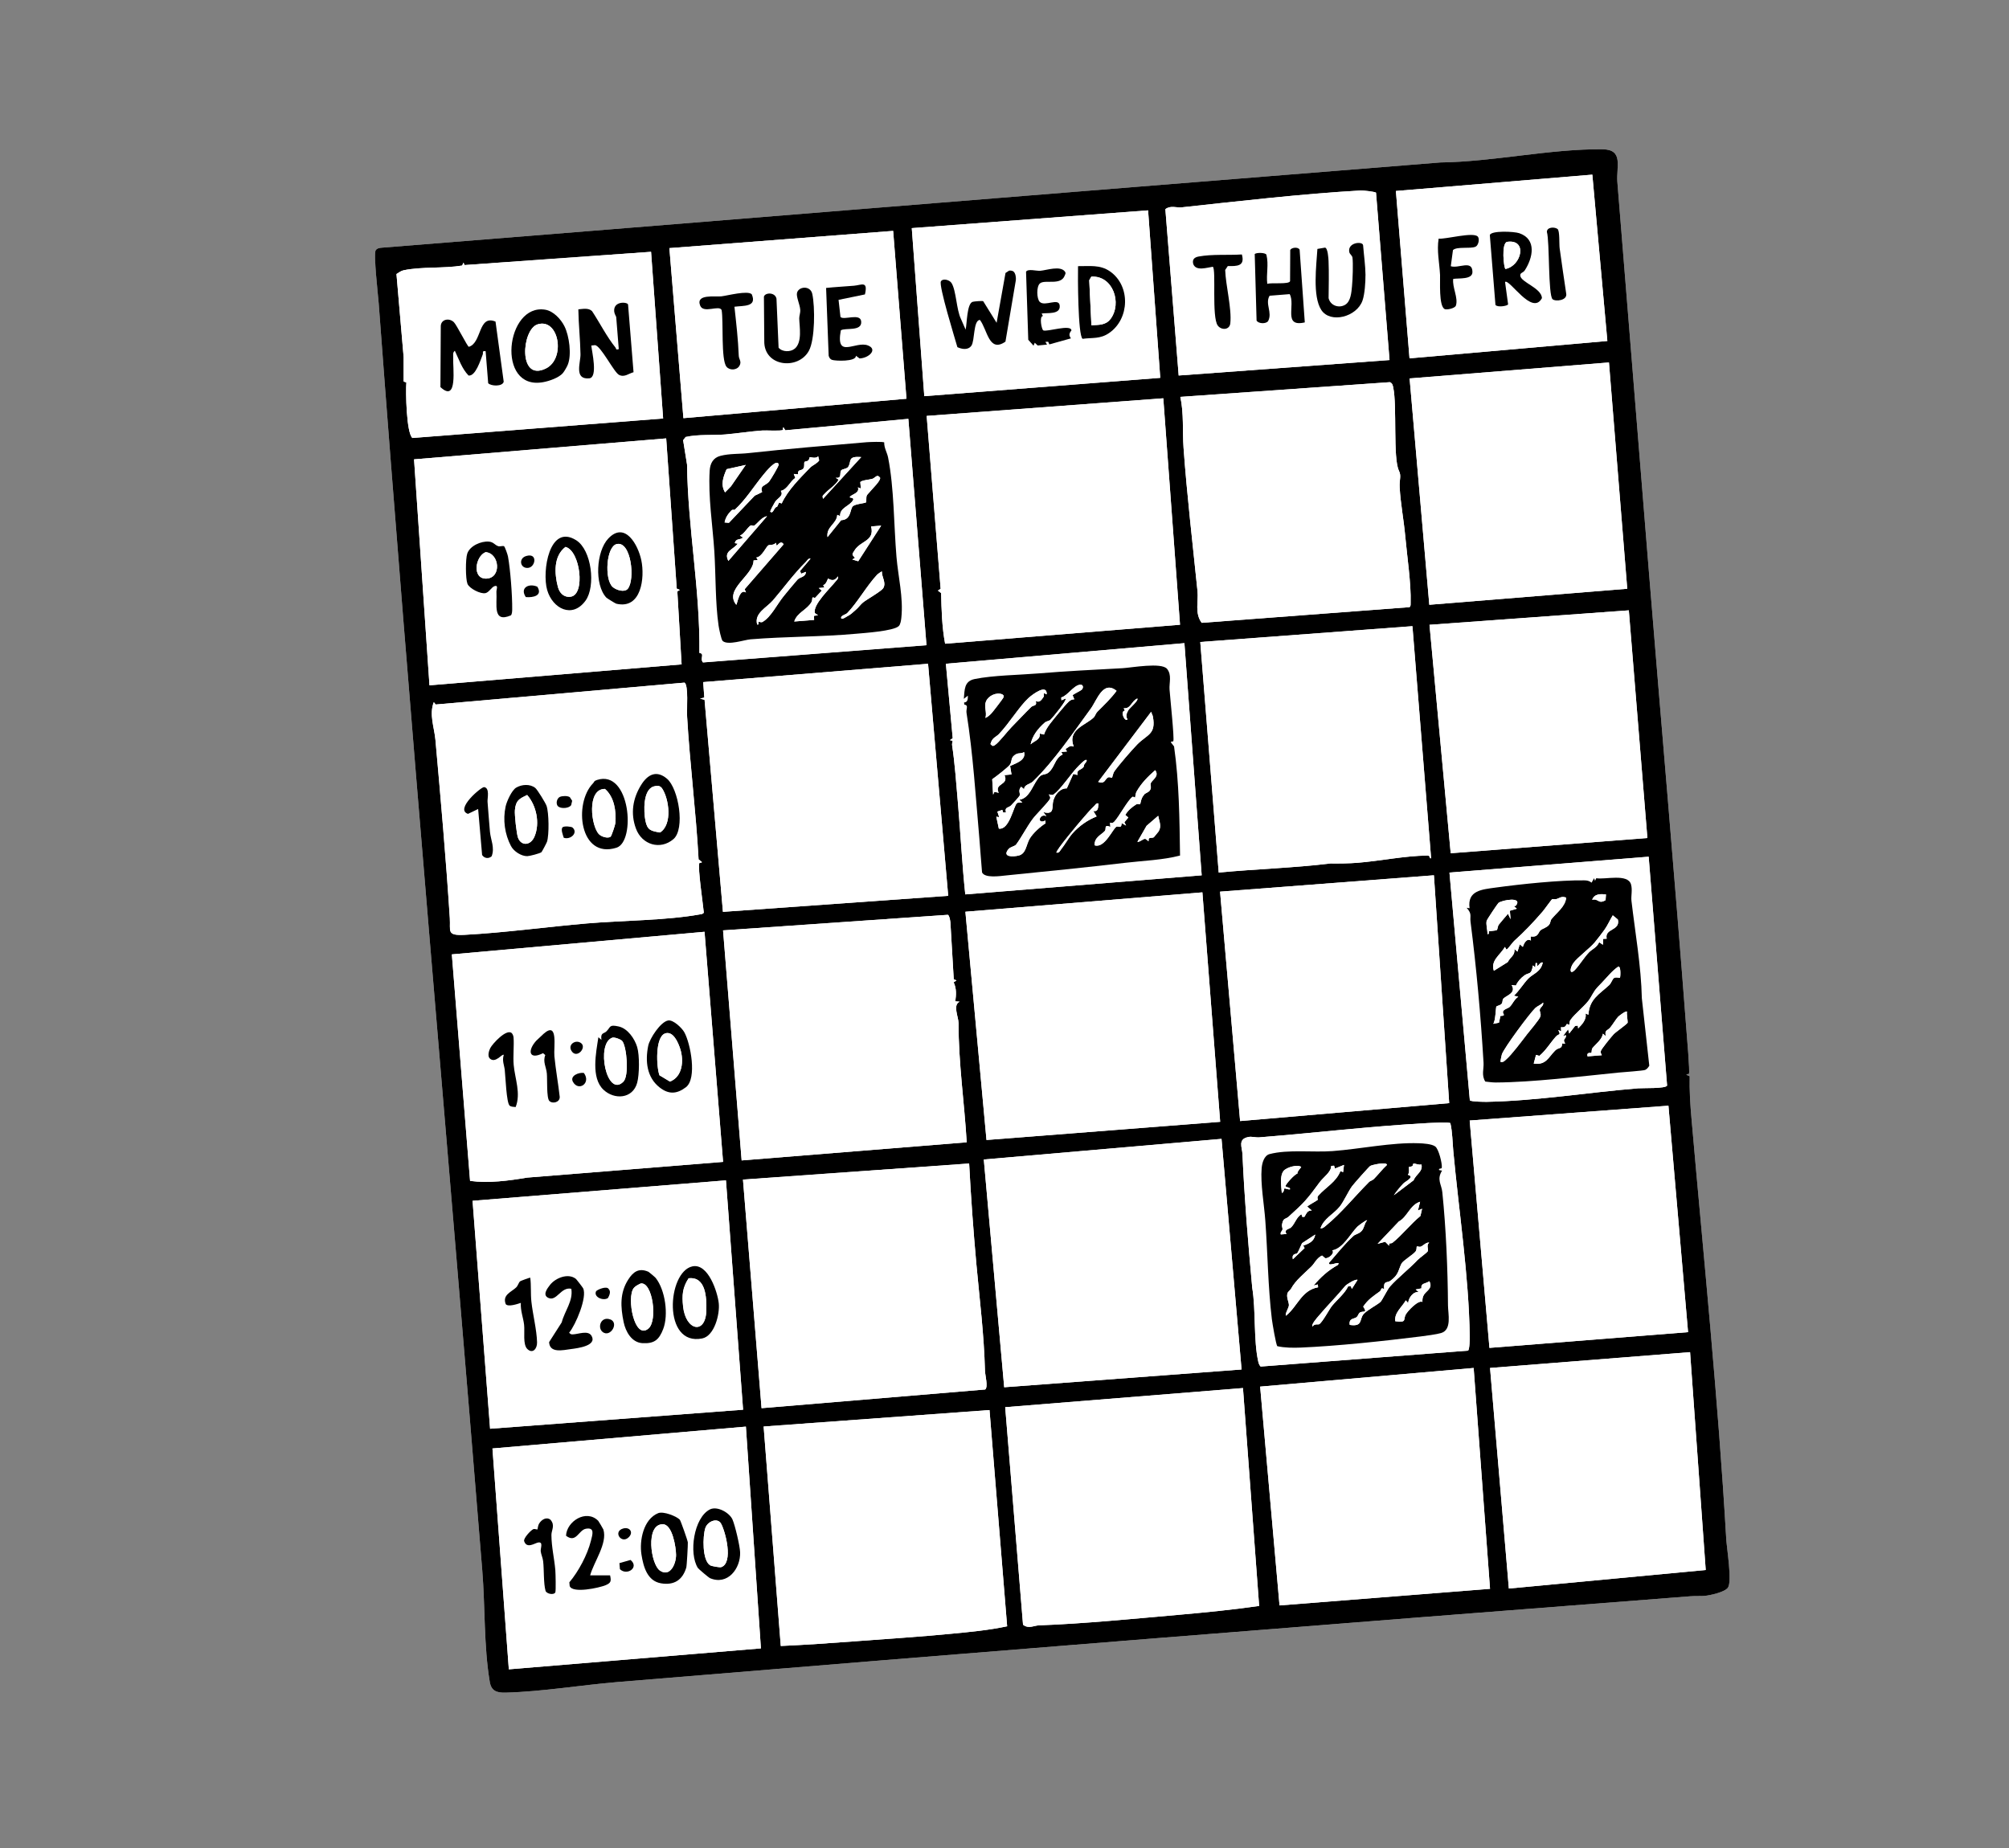 <?xml version="1.0" encoding="UTF-8"?>
<svg id="Layer_1" data-name="Layer 1" xmlns="http://www.w3.org/2000/svg" viewBox="0 0 400 368">
  <rect x="0" y="0" width="400" height="368" fill="#808080" stroke="none"/>
  <defs>
    <style>
      .cls-1 {
        fill: #fff;
      }
    </style>
  </defs>
  <g id="fEVYo0">
    <g>
      <path class="cls-1" d="M336.28,213.82c.2-.38-.41-7.44-.5-8.61-2.31-30.4-5.01-60.83-7.45-91.01l-6.31-78c-.24-2.98,1.29-6.42-2.92-6.47-10.3-.13-21.89,2.5-32.32,2.62-40.29,3.22-81.33,6.53-121.66,9.79-29.69,2.4-59.37,4.82-89.07,7.18-.47.02-.98.1-1.25.52-.46.69.49,8.95.6,10.55,6.26,84.02,13.82,168.3,20.62,252.32.58,7.22.29,14.99,1.49,22.18.31,1.84,1.39,2.22,3.17,2.17,7.35-.2,15.04-1.51,22.4-2.12,70.78-5.86,142.78-11.61,213.51-17.07.97-.07,2.14,0,2.86-.08,1.1-.13,3.96-.75,4.59-1.64.85-1.22-.24-7.8-.34-9.69-1.6-27.81-4.51-55.97-6.91-83.63-.25-2.83-.44-5.68-.37-8.51l-.62-.27c-.06-.26.41-.09.48-.23Z"/>
      <path d="M336.28,213.82c-.08.15-.55-.02-.48.23l.62.27c-.07,2.83.12,5.68.37,8.51,2.41,27.66,5.31,55.82,6.91,83.63.11,1.89,1.2,8.47.34,9.69-.63.9-3.49,1.52-4.59,1.64-.72.08-1.89,0-2.86.08-70.73,5.46-142.73,11.21-213.51,17.07-7.36.61-15.05,1.92-22.4,2.12-1.78.05-2.87-.33-3.17-2.17-1.2-7.18-.9-14.96-1.49-22.18-6.8-84.02-14.36-168.3-20.62-252.32-.12-1.6-1.07-9.86-.6-10.55.28-.42.79-.49,1.25-.52,29.71-2.36,59.38-4.78,89.07-7.18,40.34-3.26,81.37-6.57,121.66-9.79,10.43-.12,22.01-2.75,32.32-2.62,4.21.05,2.69,3.49,2.92,6.47l6.31,78c2.44,30.18,5.14,60.61,7.45,91.01.09,1.17.7,8.23.5,8.61ZM92.5,52.79l-.22-.5-.27.59c-3.68.6-8.01.19-11.61.93-.6.12-.96.46-1.46.75l1.42,16.53v4.87s.55.2.55.2c-.16,1.81,0,10.06,1.2,11.05l49.92-3.88-2.4-33.19-37.13,2.64ZM177.83,45.98l-44.55,3.43,2.79,33.86,44.41-3.87-2.65-33.42ZM228.59,41.89l-47.05,3.54,2.49,33.46,46.98-3.65-2.42-33.35ZM276.66,71.69l-2.69-33.32c-.29-.21-2.61-.46-3.07-.43-11.52.65-24.13,2.11-35.66,3.36-.95.1-2.19-.45-3.21.36l2.65,33.12,41.98-3.08ZM317.04,34.78l-39.11,3.25,2.71,33.33,39.39-3.46-2.99-33.12ZM132.64,87.3l-50.2,4.17,3.07,45,50.2-4.17-.85-14.52.5-.31-.62-.26-2.1-29.91ZM155.86,85.63c-.32.24-3.32.05-4.07.11-2.45.17-4.89.57-7.32.78-2.63.22-5.35-.07-7.95.51l-.5.64.78,4.86c.15,12.62,2.61,24.86,2.46,37.5,1.14.16.03,1.1.71,1.89l44.5-3.43-3.61-45.07-24.49,2.28-.35-.56c-.26-.02-.02.42-.15.51ZM231.61,79.31l-47.1,3.51,2.78,34.43-.55.35.65.5c.07,3.35.16,6.76.79,10.08l46.77-3.78-3.33-45.1ZM278.53,93.73c-1.21-2.43-.35-12.92-1.13-16.55-.1-.48-.17-.86-.67-1.07l-41.72,2.93c.72,3.32.4,6.74.64,10.13.69,9.55,1.81,19.04,2.78,28.57.21,2.02-.61,4.34.83,6.29l41.38-3.12c.29-.24.21-.56.22-.88.12-3.77-.72-9.4-1.08-13.35-.29-3.19-.93-6.43-1.1-9.6-.09-1.64.39-2.25-.15-3.34ZM320.35,72.18l-39.69,3.18,3.92,45.07,39.41-3.19-3.64-45.06ZM86.73,140.29l-.37-.46c-.96,2.47.1,5.02.33,7.52,1.06,11.81,2.1,23.63,2.86,35.47.17,2.61-.72,3.53,2.97,3.34,7.94-.42,16.38-1.59,24.34-2.27,6.96-.59,15.79-.59,22.43-1.79.31-.06.64-.05.83-.36-.13-1.46-1.27-9.15-.88-9.87.08-.15.55.02.48-.23l-.64-.5c-.52-9.58-1.75-19.1-2.3-28.67-.06-1.11.32-6.05-.5-6.53l-49.57,4.36ZM184.78,132.18l-44.77,3.65.22,3.08-.85.21.9.23,3.66,42.23,44.85-3.19-4.01-46.2ZM235.82,128.07l-47.49,4.1,1.36,14.84-.56.37.54.13c-.02.3-.15.59-.1.89.54,3.55.83,7.75,1.15,11.39.53,6.11.83,12.25,1.47,18.31l47.07-3.8-3.44-46.24ZM324.31,121.54l-39.69,2.88,4.22,45.49,39.16-3.03-3.7-45.33ZM281.22,124.69l-42.24,3.15,3.67,45.91c7.43-.71,14.91-.91,22.25-1.81,1.72.02,3.76,0,5.44-.14,4.54-.37,9.25-1.37,13.86-1.44.7,0,.24.64.74.54l-3.72-46.22ZM143.97,231.37l-3.69-45.82-50.31,4.5,3.63,45.11c3.71.49,7.63-.03,11.37-.66l39.01-3.13ZM188.74,182.17l-44.78,3.1,3.7,45.81,44.81-3.61c-.46-7.89-1.65-15.83-1.62-23.72-.04-1.33-1.2-3.64.22-4.28l-.87-.07c.18-1.36.26-2.51-.33-3.8l.57-.36-.55-.23-.67-11.39c-.06-.41-.16-1.21-.49-1.45ZM242.94,223.39l-3.54-45.69-47.19,3.86,4.2,45.45,46.52-3.62ZM285.5,174.3l-42.58,3.26,3.99,45.68,41.63-3.57-3.04-45.37ZM328.26,170.6l-39.67,3.16,4.06,45.37c.4.26,2.79.29,3.46.28,9.97-.2,20.22-1.89,30.04-2.69.98-.08,5.45.09,5.77-.54l-3.67-45.58ZM144.54,235.05l-50.45,4.07,3.49,45.39,50.37-3.79-3.41-45.67ZM151.63,280.42l44.52-3.72c.64-.51-.02-2.86-.04-3.73-.18-7.17-1.06-14.14-1.71-21.24-.61-6.67-1.09-13.36-1.44-20.03l-45.03,3.2,3.7,45.53ZM243.21,226.79l-47.33,4.1,4.06,45.36,47.26-3.54-3.99-45.92ZM248.54,226.42c-2.14.41-1.22,2.07-1.16,3.34.39,8.89,1.13,17.77,1.95,26.67.74,4.43.24,10.46,1.2,14.7.09.38.2.71.47.99l41.3-3.17c.32-.27.34-2.33.33-2.89-.15-11.75-2.19-25.13-3.27-36.86-.17-1.84-.17-3.73-.58-5.54-.15-.23-3.91-.05-4.57-.02-11.11.6-22.34,1.95-33.46,2.84-.78.06-1.49-.21-2.2-.07ZM296.55,268.41l39.55-3.13-3.91-45.09-39.57,2.95,3.94,45.27ZM293.41,272.41l-42.51,3.71,3.86,43.57,41.91-3.31-3.26-43.98ZM148.51,284.09l-50.46,4.35,3.26,43.98,50.19-4.17-2.99-44.16ZM197.01,280.79l-44.96,3.28,3.41,43.7c4.96-.22,9.9-.57,14.86-.94,6.29-.47,12.82-.89,19.05-1.49,3.74-.36,7.49-.71,11.16-1.49l-3.51-43.06ZM247.48,276.41l-47.34,3.81,3.55,43.32c1.11.87,2.13.16,3.2.12,8.93-.32,18.83-1.31,27.71-2.09,5.34-.47,10.79-1.01,16.1-1.77l-3.22-43.39ZM336.5,269.26l-39.82,3.15,3.74,43.92,39.2-3.69-3.12-43.38Z"/>
      <polygon class="cls-1" points="243.21 226.79 247.2 272.71 199.94 276.25 195.88 230.9 243.21 226.79"/>
      <polygon class="cls-1" points="242.94 223.39 196.42 227.01 192.22 181.56 239.4 177.7 242.94 223.39"/>
      <path class="cls-1" d="M231.61,79.31l3.33,45.1-46.77,3.78c-.62-3.32-.72-6.73-.79-10.08l-.65-.5.55-.35-2.78-34.43,47.1-3.51Z"/>
      <polygon class="cls-1" points="184.78 132.18 188.79 178.38 143.94 181.58 140.28 139.35 139.38 139.12 140.23 138.91 140.01 135.83 184.78 132.18"/>
      <path class="cls-1" d="M247.48,276.41l3.22,43.39c-5.31.76-10.76,1.3-16.1,1.77-8.89.77-18.78,1.76-27.71,2.09-1.08.04-2.09.75-3.2-.12l-3.55-43.32,47.34-3.81Z"/>
      <path class="cls-1" d="M151.63,280.42l-3.7-45.53,45.03-3.2c.35,6.67.84,13.36,1.44,20.03.65,7.1,1.53,14.07,1.71,21.24.02.87.68,3.23.04,3.73l-44.52,3.72Z"/>
      <path class="cls-1" d="M188.74,182.17c.33.24.42,1.04.49,1.45l.67,11.39.55.23-.57.36c.59,1.29.51,2.44.33,3.8l.87.07c-1.42.64-.26,2.96-.22,4.28-.03,7.88,1.16,15.82,1.62,23.72l-44.81,3.61-3.7-45.81,44.78-3.1Z"/>
      <path class="cls-1" d="M143.97,231.37l-39.01,3.13c-3.73.63-7.66,1.15-11.37.66l-3.63-45.11,50.31-4.5,3.69,45.82ZM101.87,205.71c-1.03-.91-3.82,2.13-4.26,2.98-.27.54-.56,1.55-.15,2.03,1.13,1.18,2.5-.97,2.83-.67-.37,1.2.09,2.02.2,3.02.15,1.31.33,6.54.97,7.09.28.24.84.25,1.2.28,1.07-2.73-.14-5.62-.39-8.36-.16-1.7.1-3.92-.03-5.49-.03-.3-.16-.69-.38-.89ZM109.38,219.24c.63.63,2.12.26,2.06-.84-.3-2.67-.81-5.4-1.06-8.08-.17-1.77.82-7.08-2.14-4.46-.22.19-1.36,1.26-1.47,1.38-1.79,1.98-1.46,3.89,1.35,2.48l.45.38c-.53,1.32.2,2.39.31,3.67.1,1.16-.09,4.89.5,5.47ZM133.04,203.21c-1.51.25-3.68,3.57-3.98,5.05-.62,3.07-.29,6.29,2.29,8.3,1.78,1.38,3.4,1.33,5.22-.06,2.24-1.72.93-8.71-.33-10.96-.46-.82-2.18-2.49-3.2-2.33ZM119.14,206.55c-.46,3.06-1.52,8.06,1.01,10.45,2.18,2.07,5.83,1.82,6.71-1.37.45-1.64.5-5.52,0-7.14s-1.88-3.68-3.66-4.08c-1.98-.45-1.56.09-2.48.99-.48.46-1.2.2-.97,1.67l-.61-.52ZM115.73,207.75c-1.03-.85-2.75.21-1.95,1.51,1.02,1.68,3.06-.6,1.95-1.51ZM116.25,213.66c-1.02-.15-2.83.57-2.18,1.76,1.11,2.02,3.68.26,2.18-1.76Z"/>
      <path class="cls-1" d="M197.01,280.79l3.51,43.06c-3.67.78-7.41,1.14-11.16,1.49-6.23.6-12.76,1.02-19.05,1.49-4.95.37-9.89.72-14.86.94l-3.41-43.7,44.96-3.28Z"/>
      <path class="cls-1" d="M144.54,235.05l3.41,45.67-50.37,3.79-3.49-45.39,50.45-4.07ZM105.58,254.45c-.08-.07-1.93.64-2.02.71-.31.25-.41.86-.81,1.24-.97.91-2.78,1.47-2.05,3.32.49.58,2.3-.03,3-.26-.1,1.51.5,2.93.65,4.36s-.29,3.92.65,4.83c1.06,1.03,1.96-.07,1.93-1.32-.06-2.53-.86-5.6-1.13-8.14-.17-1.57-.02-3.15-.22-4.73ZM114.65,254.66c-1.52-1.18-4.01-.19-5.1,1.18-.61.77-1.57,2.06-.37,2.62,1.68.79,2.49-2.26,4.58-1.81.4,2.43-1.33,4.43-1.91,6.69l-2.51,3.93c.1,2.26,2.75,1.6,4.4,1.38,1.3-.17,5.16-.66,4.06-2.61-.68-1.21-2.65-.33-3.76-.31-.38,0-.46-.07-.71-.34,1.3-1.55,3.64-7.1,2.78-8.84-.09-.19-1.31-1.77-1.45-1.88ZM129.08,253.23c-1.89-.82-3.02.01-4,1.55-1.7,2.67-1.54,5.48-.92,8.48.39,1.88,1.59,4.08,3.77,4.19,2.36.12,3.29-.68,4.1-2.8,1.1-2.84.42-7.79-1.5-10.2-.11-.14-1.37-1.2-1.46-1.24ZM137.86,252.18c-5.02,1.09-6,15.95,1.96,14.35,2.44-.49,3.53-4.85,3.3-6.99-.25-2.27-2.14-8.04-5.25-7.36ZM118.69,257.13c-.58,1.15,1.45,2.01,2.36,1.36.28-.52.62-1.29.17-1.75-.36-.78-2.39.13-2.53.4ZM119.94,265.2c1.59,1.37,3.62-2.12,1.23-2.55-1.62-.29-2.19,1.73-1.23,2.55Z"/>
      <path class="cls-1" d="M132.64,87.3l2.1,29.91.62.26-.5.31.85,14.52-50.2,4.17-3.07-45,50.2-4.17ZM100.36,108.78c-.26-.13-.82.11-1.17-.01-.68-.23-.92-.84-1.88-.91-1.53-.11-3.77.84-4.28,2.4-.35,1.08-.34,4.99.04,6,.35.91,2.61,2.09,3.6,1.86.7-.17,1.2-1.19,1.79-1.39.84-.29.35.75.38,1.12.17,2.51-.82,6.28,2.88,4.7.23-.24.25-.88.26-1.23.04-2.6-.38-7.95-.84-10.5-.07-.36-.61-1.95-.78-2.03ZM116.59,119.6c2.05-2.85,1.22-10.08-1.87-12.02-5.37-3.38-6.84,6.22-5.78,9.9,1.07,3.73,5.03,5.77,7.65,2.12ZM120.72,119c.11.12,1.81,1.18,1.99,1.22,5,1.17,5.7-5.18,4.98-8.65-.63-3.03-3.24-7.84-6.56-4.35-2.44,2.56-2.81,9.19-.41,11.78ZM104.77,110.72c-1.63.48-1.19,2.57.42,2.36,1.45-.19,1.91-3.05-.42-2.36ZM106.98,116.83c-1.67-.75-3.53.21-2.29,2.07,1.52.13,3.4-.31,2.29-2.07Z"/>
      <path class="cls-1" d="M86.73,140.29l49.57-4.36c.82.48.43,5.42.5,6.53.54,9.57,1.78,19.1,2.3,28.67l.64.5c.06.26-.41.09-.48.23-.39.73.76,8.41.88,9.87-.19.31-.52.3-.83.36-6.64,1.2-15.48,1.19-22.43,1.79-7.97.68-16.41,1.85-24.34,2.27-3.69.2-2.8-.73-2.97-3.34-.76-11.84-1.81-23.67-2.86-35.47-.22-2.5-1.29-5.05-.33-7.52l.37.46ZM97.89,170.51c.66-1.71-.18-3.27-.34-4.88-.19-1.99-.33-3.99-.48-5.98-.05-.66.49-2.74-.68-2.91-.56-.08-5.9,4.43-3.21,5.33l2.02-.97.79,9.16c.46.69,1.31.78,1.9.25ZM107.8,169.7c.09-.08,1.04-1.86,1.11-2.09.45-1.37.39-5.78-.09-7.15-.2-.58-1.84-3.25-2.25-3.57-1.05-.82-2.68-.71-3.79-.06-.9.52-1.89,2.75-2.11,3.76-.57,2.65-.18,5.51,1.07,7.88.55,1.06,2.05,2.03,3.25,2.01.44,0,2.52-.54,2.81-.79ZM118.07,155.99c-3.91,4-2.69,15.12,4.67,12.82,3.9-1.22,2.75-15.63-3.85-13.5-.69.22-.5.36-.82.68ZM132.81,155.08c-2.09-1.78-3.85-.88-5.17,1.25-1.65,2.67-2.14,5.64-1.02,8.67,1.19,3.22,4.85,4.34,7.46,2.1,2.38-2.04,1.02-10.07-1.27-12.02ZM111.47,158.69c-.64.28-.92,1.59-.2,1.99.61.39,2.03.28,2.45-.34l.2-.88-.47-.72c-.46-.3-1.48-.27-1.98-.05ZM113.99,164.79c-.23-.2-1.63-.34-1.95-.07-.46.38.06,1.61.21,2.11,1.35.46,2.92-1.01,1.74-2.04Z"/>
      <path class="cls-1" d="M281.22,124.69l3.72,46.22c-.51.1-.05-.55-.74-.54-4.61.06-9.31,1.07-13.86,1.44-1.68.14-3.72.16-5.44.14-7.35.9-14.82,1.09-22.25,1.81l-3.67-45.91,42.24-3.15Z"/>
      <polygon class="cls-1" points="285.5 174.3 288.54 219.67 246.91 223.24 242.92 177.56 285.5 174.3"/>
      <path class="cls-1" d="M278.53,93.73c.54,1.09.06,1.7.15,3.34.17,3.17.81,6.41,1.1,9.6.35,3.95,1.2,9.58,1.08,13.35-.01.32.06.64-.22.88l-41.38,3.12c-1.43-1.95-.62-4.27-.83-6.29-.97-9.53-2.09-19.01-2.78-28.57-.24-3.39.08-6.81-.64-10.13l41.72-2.93c.5.21.57.59.67,1.07.78,3.64-.08,14.12,1.13,16.55Z"/>
      <path class="cls-1" d="M148.51,284.09l2.99,44.16-50.19,4.17-3.26-43.98,50.46-4.35ZM110.59,317.07c.13-.25.05-3.75,0-4.37-.2-2.36-.77-4.62-.78-7.04,0-.95.79-1.91-.19-3.02-.84-.64-1.79,0-2.24.74-.29.46-.3,1.13-.34,1.18-.07.08-.56-.16-.84-.04-.49.21-2.01,1.82-1.82,2.39.53,1.59,2.11.37,2.81.26,1.05-.16.4,1.17.49,1.77.09.67.4,1.27.48,1.95.2,1.69.06,4.44.48,5.9.17.59,1.63.95,1.97.29ZM119.1,302.83c-2.37-2.36-6.28.13-6.39,2.99,2.05,1.56,2.48-1.15,3.98-1.4,1.78-.3,1.3,1.13.97,2.42-.7,2.76-2.47,6.11-4.29,8.25l.07.75c.56,1.52,5.9.35,7.14-.17,1.07-.45,1.16-.8.9-1.97h-3.97c.7-2.62,3.5-6.38,2.63-9.13-.04-.13-.96-1.66-1.03-1.74ZM135.36,302.64c-.67-.7-3.28-1.74-4.32-1.32-2.95,1.19-3.78,5.48-3.33,8.26.39,2.4,1.15,5.24,3.88,5.71,2.59.44,4.28-.64,5.04-3.13.11-.35.34-4.64.31-5.02s-1.42-4.33-1.59-4.5ZM141.33,314.25c3.54,1.53,6.14-1.9,6.03-5.14-.05-1.28-.99-5.34-1.52-6.53-.6-1.36-3.03-2.75-4.5-2-3.21,1.63-4.25,8.71-2.39,11.66.13.2,2.19,1.92,2.38,2.01ZM124.1,304.37c-2.14.58-.38,3.2,1.09,1.74,1.02-1.01.16-2.08-1.09-1.74ZM123.33,311.27l.1,1.2c1.41,1.37,3.92-.36,2.11-1.84l-2.21.63Z"/>
      <polygon class="cls-1" points="293.41 272.41 296.67 316.39 254.76 319.7 250.9 276.13 293.41 272.41"/>
      <polygon class="cls-1" points="296.55 268.41 292.62 223.13 332.19 220.18 336.1 265.27 296.55 268.41"/>
      <polygon class="cls-1" points="324.31 121.54 328 166.87 288.84 169.91 284.62 124.42 324.31 121.54"/>
      <polygon class="cls-1" points="320.35 72.18 323.99 117.24 284.58 120.43 280.66 75.36 320.35 72.18"/>
      <polygon class="cls-1" points="336.5 269.26 339.61 312.64 300.42 316.33 296.67 272.41 336.5 269.26"/>
      <path class="cls-1" d="M92.5,52.79l37.13-2.64,2.4,33.19-49.92,3.88c-1.19-.99-1.36-9.25-1.2-11.05l-.54-.2v-4.87s-1.43-16.53-1.43-16.53c.5-.29.86-.63,1.46-.75,3.6-.74,7.93-.33,11.61-.93l.27-.59.22.5ZM112.08,74.29c.28-.32.82-1.26.98-1.67.79-1.96.29-5.71-.66-7.64-.7-1.41-2.19-3.02-3.79-3.3-7.93-1.38-9.91,16.17-.44,14.42,1.22-.22,3.1-.88,3.92-1.81ZM126.15,74.12l-1.09-13.47c-.04-.54-2.97-.81-2.76,1.38.05.53.39.97.4,1.1l.51,6.38c-.67.21-.47-.08-.66-.32-1.72-2.11-3.14-4.95-4.66-7.24-.71-.7-1.85-.43-2.73-.36.04,2.96.38,6,.43,8.95.03,1.62-1.34,5.08,1.74,4.79,1.77-.17.52-5.34.41-6.53.24,0,.5-.09.72-.08,1.15.05,3.79,5.4,4.8,5.92,1.07.55,1.9-.28,2.9-.53ZM96.7,69.93l.51,6.38c.56.6,2.86.71,3.09-.3l-1.63-11.97c-3.49-1.45-2.69,4.25-5.31,5.02-.29-.03-2.41-4.34-2.98-4.9-.96-.94-2.68-.58-2.61.93l-.07,11.99c3.52,3.26,2.43-4.05,2.54-5.92.03-.49-.15-.94.33-1.31.81,1.7,1.39,3.54,2.73,4.93,1.4.19,2.38-3.06,2.82-4.18.16-.4-.25-.76.59-.67Z"/>
      <path class="cls-1" d="M177.83,45.98l2.65,33.42-44.41,3.87-2.79-33.86,44.55-3.43ZM149.67,58.59c-.82-.79-4.76.27-6.03.42s-5.18-.54-4.23,1.85c.66,1.65,3.81-.21,4.27.89.39,2.27-.16,9.9.97,11.28.63.77,2.04.69,2.56-.16s-.09-1.3-.12-2.02c-.13-3.3-.5-6.47-.86-9.77,1.75-.24,4.57.1,3.44-2.49ZM158.23,69.44c-.83.69-2.46.67-3.2-.2l-.42-9.77c-.29-1.34-2.3-1.23-2.5-.39l.07,8.8c-.12,5.17,6.75,5.88,8.88,1.98,1.24-2.26,1.23-8.8.68-11.33-.38-1.76-2.78-1.51-3.05-.17-.15.76.58,2.29.65,3.31.04.66-.22,1.21-.2,1.75.04,1.63.65,4.73-.9,6.02ZM172.21,58.63c.66-2.8-.67-1.87-2.2-1.74-1.84.16-3.69.25-5.53.44l.51,13.49c.07.34.29.69.63.82.65.25,4.91.41,4.79-.81l.74.54c1.86-.08,3.66-1.81,1.66-2.59-2.49-.97-6.48,2.83-5.4-3,.81-.59,4.21.28,4.06-1.74-.13-1.82-3.51-.18-4.13-.94l-.38-3.4,5.25-1.08Z"/>
      <path class="cls-1" d="M228.59,41.89l2.42,33.35-46.98,3.65-2.49-33.46,47.05-3.54ZM201.82,54.1c-.21-.18-.62-.24-.9-.2l-.72.47-1.77,9.92-2.67-4.3c-.2-.11-1.76.03-2.09.12-1.17.32-1.14,4.39-1.41,5.54l-.94-2.15c-.9-1.79-.94-5.62-1.86-7.12-.39-.64-1.73-1-2.12-.34-.48.82,2.8,11.41,3.28,13.1.89.41,2.11.64,2.78-.28.71-.97.36-5.11,1.71-5.14,1.5,1.96,1.76,6.62,5.08,4.32l2.07-12.25c.07-.51-.05-1.34-.44-1.68ZM207.01,60.1c-.61-.64-.67-3.02.03-3.66.98-.88,4.2.51,4.96-1.6.11-.3.26-.46.03-.77-.93-1.23-3.62-.26-4.89-.16-.79.07-2.48-.46-2.85.19l.44,13.55,1.05,1.18.24-.59.59.55,1.86-.18-.33-.54.56-.03.23.53,4.3-1.2c-.45-.61-.36-1.02.1-1.58-.07-1.3-4.87.34-5.61-.01-.33-.17-.84-2.81-.07-2.86l-.25-.5c1.13-.18,3.79.26,3.59-1.59-.18-1.63-2.99.3-3.98-.74ZM215.55,67.47c1.99-.27,3.49.07,5.27-1.15,4.12-2.82,4.3-9.4.19-12.27-1.99-1.39-4.06-1.02-6.37-1.05-.05,1.94-.03,13.85.91,14.47Z"/>
      <path class="cls-1" d="M276.66,71.69l-41.98,3.08-2.65-33.12c1.02-.8,2.26-.25,3.21-.36,11.53-1.25,24.14-2.71,35.66-3.36.46-.03,2.78.22,3.07.43l2.69,33.32ZM259.79,64.2l-1.03-14.48c-.3-.6-1.61-.45-1.87.06l-.03,6.2c-.15.71-3.82.26-4.54.55-.24-1.99.33-3.79-.17-5.79-.13-.44-1.93-.49-2.33-.16l.37,13.26c.38.64,1.86.7,2.3.1.9-1.76-.67-3.43.29-5.05l4-.32c1.22,2.2-1.41,6.65,3.01,5.63ZM271.87,54.81c-.02-1.9-.33-4.03-.48-5.96-.07-.89-3.15-.59-2.75,1.35.09.42.57.66.63,1.09.16,1.11.04,4.41-.09,5.71-.12,1.19-.23,3.01-1.36,3.69-1.25.76-2.96.17-3.3-1.32.01-2.43.08-4.96-.01-7.38-.02-.51-.14-2.59-.7-2.68l-1.52.26c-.19,3.2-.97,9.49.78,12.16s7.06,1.39,8.2-1.88c.45-1.29.6-3.7.59-5.04ZM247.26,50.67c-2.76.18-5.91-.09-8.62.41-.88.16-1.32.6-1.08,1.5.56,1.48,2.75.69,3.9.54.7.54-.26,10.06.99,11.72.7.93,2.35.9,2.49-.46.32-2.95-.92-7.54-1.02-10.62l.52-.78c1.81.02,3.47.06,2.8-2.31Z"/>
      <path class="cls-1" d="M317.04,34.78l2.99,33.12-39.39,3.46-2.71-33.33,39.11-3.25ZM288.85,53.01l.43-3.2c.81-.76,3.42-.21,4.49-.67.58-.25.86-1.52.47-2-.84-1.02-6.48.56-7.81.39-.4,2.39.16,4.83.28,7.24.06,1.17-.3,6.26.95,6.8.39.17,2.01-.17,2.2-.7.53-1.52-.74-3.66-.53-5.32,1.09-.19,3.84.19,3.83-1.37,0-2.5-2.77-.64-4.32-1.16ZM296.63,46.82l1.12,13.9c.35.54,2.33.25,2.52-.1l-.61-4.47c.91-.65,5.42,6.86,7.35,3.22-.11-2.04-4.21-3.13-4.32-4.48-.05-.6.55-.49.91-1.06,1.59-2.48,2.4-6.17-1.1-7.38-1.02-.35-5.66-.56-5.87.38ZM309.13,59.59c.61.51,3.02.23,2.7-1.18-.45-2.99-.89-6-1.3-8.99-.12-.85.04-3.49-.43-3.83-.65-.46-2.12-.36-2.11.6.55,1.8.23,12.64,1.14,13.4Z"/>
      <path class="cls-1" d="M155.86,85.63c.13-.1-.11-.54.15-.51l.35.56,24.49-2.28,3.61,45.07-44.5,3.43c-.68-.79.43-1.73-.71-1.89.15-12.63-2.3-24.88-2.46-37.5l-.78-4.86.5-.64c2.6-.58,5.33-.28,7.95-.51,2.43-.21,4.87-.61,7.32-.78.75-.05,3.75.14,4.07-.11ZM176.05,88.12c-.17-.22-2.99-.11-3.52-.06-7.87.67-15.74,1.31-23.56,2.17-1.8.2-3.75.07-5.57.55-1.45.38-2.04,1.52-2.13,2.94-.32,5.24.6,10.87.93,16.11.3,4.65.19,10.27.84,14.74.08.57.53,2.82.82,3.07,1.06.93,4.29-.23,5.55-.33,6.93-.57,14.11-.48,21.03-1.11,1.65-.15,7.38-.53,8.46-1.51.36-.32.48-1.18.53-1.66.43-4.04-.64-8.18-.97-12.16-.52-6.29-.46-13.69-1.67-19.78-.19-.96-.8-1.89-.77-2.97Z"/>
      <path class="cls-1" d="M235.82,128.07l3.44,46.24-47.07,3.8c-.64-6.07-.94-12.2-1.47-18.31-.32-3.65-.6-7.84-1.15-11.39-.05-.31.08-.6.1-.89l-.54-.13.56-.37-1.36-14.84,47.49-4.1ZM233.6,147.59c.25-.45-.65-8.83-.75-10.29-.09-1.33.5-2.88-.49-4.09-1.1-1.35-7.07-.24-8.86-.14-5.56.3-11.24.58-16.76,1.04-3.9.33-9.02.37-12.7,1.12-2.13.44-1.97,2.15-2.15,3.94l.81-.63c0,.63-.02,1.33-.75,1.35l.03.42c.93.14.31.83.45,1.66,1.3,8.15,1.82,16.71,2.55,24.94.2,2.26.33,4.56.54,6.82.53,1.19,3.51.74,4.78.61,7.89-.79,15.88-1.59,23.76-2.52,3.64-.43,7.3-.52,10.88-1.44-.1-7.28-.16-14.49-1.19-21.73l-.63-.81c-.06-.25.39-.1.47-.24Z"/>
      <path class="cls-1" d="M328.26,170.6l3.67,45.58c-.33.63-4.79.46-5.77.54-9.82.8-20.07,2.49-30.04,2.69-.67.01-3.06-.02-3.46-.28l-4.06-45.37,39.67-3.16ZM317.56,175.42l-.19-.56-.5.89c-.45-.35-.89-.45-1.46-.46-4.77-.08-12.75.76-17.59,1.43-2.77.38-5.73.57-5.24,4.13l-.58-.1c1.12,1.27.62,1.62.77,2.79,1.18,9.21,2.02,18.7,2.59,28.06.08,1.25-.46,2.48.35,3.76.69.07,1.39.19,2.09.18,7.41-.04,16.89-1.22,24.41-1.97.83-.08,4.96-.38,5.32-.53.38-.17.62-.49.83-.84l-1.48-13.4c-.15-6.51-1.32-12.99-2.07-19.43-.12-.99.22-2.15-.08-3.25-.62-2.26-5.21-.93-6.92-1.26l-.27.54Z"/>
      <path class="cls-1" d="M248.54,226.42c.71-.14,1.42.13,2.2.07,11.12-.89,22.36-2.23,33.46-2.84.66-.04,4.43-.22,4.57.02.42,1.81.41,3.7.58,5.54,1.08,11.73,3.12,25.1,3.27,36.86,0,.56-.01,2.61-.33,2.89l-41.3,3.17c-.27-.29-.39-.62-.47-.99-.96-4.25-.46-10.27-1.2-14.7-.82-8.9-1.55-17.78-1.95-26.67-.06-1.27-.97-2.93,1.16-3.34ZM285.77,228.31c-.68-.51-2.4-.61-3.28-.65-5.38-.2-11.74,1.16-17.17,1.56-3.86.29-8.86-.37-12.55.6-1.09.29-1.49,1.8-1.57,2.81-.26,3.11.49,7.14.73,10.45.47,6.4.53,13.19,1.3,19.59.09.79.82,5.14,1.09,5.4,1.41.33,3.2.34,4.65.28,7.28-.3,16.55-1.3,23.82-2.21.98-.12,3.35-.45,4.15-.69,2.17-.66,1.38-3.83,1.36-5.5-.05-7.23-.4-15.35-1.13-22.55-.16-1.56-1.16-2.52-.05-4.29l-.59-.1c-.16-.47.5-.15.54-.51.09-.79-.59-3.66-1.3-4.19Z"/>
      <path d="M119.14,206.55l.61.52c-.23-1.47.5-1.21.97-1.67.92-.9.5-1.43,2.48-.99,1.78.4,3.16,2.43,3.66,4.08s.45,5.5,0,7.14c-.88,3.19-4.53,3.43-6.71,1.37-2.53-2.39-1.47-7.39-1.01-10.45ZM121.91,206.64c-3.32,1.14-1.13,12.09,2.21,8.76,1.16-1.16.68-6.95-.23-8.09-.26-.33-1.56-.82-1.98-.67Z"/>
      <path d="M133.04,203.21c1.02-.17,2.74,1.51,3.2,2.33,1.26,2.25,2.58,9.24.33,10.96-1.82,1.39-3.44,1.45-5.22.06-2.58-2.01-2.91-5.23-2.29-8.3.3-1.48,2.47-4.8,3.98-5.05ZM132.41,205.8c-2,.72-1.73,6.68-1.11,8.33l2.09,1.25c2.52-.98,2.78-4.16,2.06-6.45-.39-1.24-1.4-3.72-3.05-3.13Z"/>
      <path d="M101.87,205.71c.22.2.35.59.38.89.13,1.57-.13,3.78.03,5.49.25,2.74,1.46,5.63.39,8.36-.37-.03-.93-.04-1.2-.28-.64-.55-.82-5.78-.97-7.09-.11-1.01-.57-1.83-.2-3.02-.34-.3-1.7,1.85-2.83.67-.41-.48-.13-1.49.15-2.03.44-.86,3.23-3.9,4.26-2.98Z"/>
      <path d="M109.38,219.24c-.59-.58-.39-4.31-.5-5.47-.11-1.27-.85-2.35-.31-3.67l-.45-.38c-2.81,1.42-3.15-.5-1.35-2.48.11-.12,1.25-1.19,1.47-1.38,2.96-2.62,1.97,2.69,2.14,4.46.26,2.67.76,5.41,1.06,8.08.07,1.11-1.42,1.47-2.06.84Z"/>
      <path d="M116.25,213.66c1.5,2.03-1.07,3.78-2.18,1.76-.65-1.19,1.16-1.92,2.18-1.76Z"/>
      <path d="M115.73,207.75c1.11.91-.93,3.19-1.95,1.51-.8-1.3.92-2.36,1.95-1.51Z"/>
      <path d="M129.08,253.23c.09.04,1.34,1.09,1.46,1.24,1.92,2.41,2.6,7.36,1.5,10.2-.82,2.11-1.74,2.92-4.1,2.8-2.18-.11-3.38-2.31-3.77-4.19-.62-3.01-.79-5.82.92-8.48.98-1.54,2.12-2.37,4-1.55ZM127.56,255.59c-.47.23-1.06.5-1.38.92-1.45,1.84.12,10.45,2.94,8.04,1.86-1.59.81-9.36-1.55-8.96Z"/>
      <path d="M137.86,252.18c3.12-.68,5.01,5.1,5.25,7.36.23,2.14-.86,6.5-3.3,6.99-7.95,1.6-6.97-13.26-1.96-14.35ZM137.11,254.55c-1.25,1.89-1.33,3.4-1.1,5.59.5,4.88,4.53,5.74,4.63.75.05-2.55-.11-6.72-3.52-6.34Z"/>
      <path d="M114.65,254.66c.14.11,1.36,1.69,1.45,1.88.86,1.74-1.48,7.29-2.78,8.84.25.27.33.35.71.34,1.11-.02,3.08-.9,3.76.31,1.1,1.96-2.76,2.44-4.06,2.61-1.66.22-4.3.88-4.4-1.38l2.51-3.93c.58-2.27,2.31-4.26,1.91-6.69-2.09-.45-2.9,2.6-4.58,1.81-1.2-.56-.24-1.85.37-2.62,1.09-1.36,3.58-2.36,5.1-1.18Z"/>
      <path d="M105.58,254.45c.2,1.58.05,3.16.22,4.73.27,2.55,1.07,5.61,1.13,8.14.03,1.25-.87,2.34-1.93,1.32-.94-.91-.49-3.42-.65-4.83s-.75-2.84-.65-4.36c-.7.23-2.5.84-3,.26-.73-1.85,1.08-2.4,2.05-3.32.41-.38.5-.99.81-1.24.08-.07,1.94-.78,2.02-.71Z"/>
      <path d="M119.94,265.2c-.96-.82-.39-2.85,1.23-2.55,2.39.43.37,3.92-1.23,2.55Z"/>
      <path d="M118.69,257.13c.14-.27,2.17-1.18,2.53-.4.45.47.11,1.24-.17,1.75-.92.65-2.94-.2-2.36-1.36Z"/>
      <path d="M100.36,108.78c.17.09.72,1.68.78,2.03.47,2.55.88,7.9.84,10.5,0,.35-.02.99-.26,1.23-3.71,1.58-2.71-2.19-2.88-4.7-.03-.37.46-1.41-.38-1.12-.59.2-1.09,1.23-1.79,1.39-.99.23-3.25-.94-3.6-1.86-.39-1.02-.4-4.92-.04-6,.51-1.56,2.76-2.52,4.28-2.4.96.07,1.19.68,1.88.91.35.12.91-.12,1.17.01ZM96.69,109.95c-2.09.83-2.74,5.36.14,5.27,3.06-.1,2.67-5.03-.14-5.27Z"/>
      <path d="M116.59,119.6c-2.63,3.64-6.58,1.61-7.65-2.12-1.05-3.68.41-13.28,5.78-9.9,3.09,1.94,3.92,9.17,1.87,12.02ZM112.59,108.91c-2.4,1.83-2.21,5.28-1.52,7.93.32,1.25,1.2,2.18,2.57,1.98,2.96-.43,1.89-9.17-1.05-9.91Z"/>
      <path d="M120.72,119c-2.4-2.58-2.03-9.22.41-11.78,3.33-3.49,5.93,1.32,6.56,4.35.72,3.47.02,9.83-4.98,8.65-.18-.04-1.88-1.1-1.99-1.22ZM125,117.24c1.49-1.81.67-9.54-2.2-8.9-2.1.47-2.51,7.03-.81,8.55.66.59,2.35,1.16,3.01.35Z"/>
      <path d="M106.98,116.83c1.11,1.76-.77,2.2-2.29,2.07-1.24-1.86.62-2.81,2.29-2.07Z"/>
      <path d="M104.77,110.72c2.32-.69,1.87,2.17.42,2.36-1.6.21-2.05-1.88-.42-2.36Z"/>
      <path d="M132.81,155.08c2.29,1.95,3.65,9.98,1.27,12.02-2.62,2.24-6.28,1.12-7.46-2.1-1.12-3.03-.63-6,1.02-8.67,1.31-2.13,3.08-3.03,5.17-1.25ZM130.16,156.61c-2.18.65-2,5.04-1.66,6.79.38,1.94,1.11,2.07,2.91,2.38,2.53-1.6,1.78-6.73.42-8.77-.41-.61-1.01-.6-1.67-.4Z"/>
      <path d="M118.07,155.99c.32-.33.13-.46.82-.68,6.6-2.13,7.76,12.28,3.85,13.5-7.36,2.31-8.58-8.82-4.67-12.82ZM121.57,166.62c.18-.12.93-2.36.96-2.75.17-2.38-.22-5.15-2.08-6.77-3.69-.03-2.77,7.54-1.15,9.06.49.46,1.71.86,2.27.46Z"/>
      <path d="M107.8,169.7c-.29.25-2.37.78-2.81.79-1.2.02-2.7-.96-3.25-2.01-1.25-2.37-1.64-5.23-1.07-7.88.22-1.02,1.22-3.24,2.11-3.76,1.11-.65,2.74-.77,3.79.06.41.32,2.05,2.99,2.25,3.57.48,1.37.53,5.78.09,7.15-.07.23-1.02,2.01-1.11,2.09ZM104.96,158.31c-1.65.79-2.25,1.08-2.44,3.01-.09.92.33,4.72.62,5.5.62,1.65,2.5,1.65,3.29-.26,1.11-2.65.36-6.15-1.47-8.25Z"/>
      <path d="M97.89,170.51c-.59.54-1.45.44-1.9-.25l-.79-9.16-2.02.97c-2.69-.9,2.66-5.41,3.21-5.33,1.17.17.63,2.25.68,2.91.16,1.99.3,4,.48,5.98.15,1.61,1,3.17.34,4.88Z"/>
      <path d="M111.47,158.69c.5-.22,1.52-.25,1.98.05l.47.72-.2.88c-.42.61-1.84.72-2.45.34-.73-.4-.45-1.71.2-1.99Z"/>
      <path d="M113.99,164.79c1.18,1.03-.39,2.5-1.74,2.04-.15-.5-.67-1.73-.21-2.11.32-.26,1.72-.13,1.95.07Z"/>
      <path d="M135.36,302.64c.16.17,1.56,4.13,1.59,4.5s-.2,4.67-.31,5.02c-.75,2.49-2.45,3.57-5.04,3.13-2.73-.47-3.5-3.31-3.88-5.71-.45-2.78.38-7.07,3.33-8.26,1.04-.42,3.65.61,4.32,1.32ZM131.96,303.53c-3.5-.01-2.39,7.98-.57,9.22,2.04,1.4,3.23-1.37,3.22-3.12-.01-1.43-.7-6.09-2.64-6.1Z"/>
      <path d="M141.33,314.25c-.19-.08-2.25-1.8-2.38-2.01-1.85-2.94-.81-10.03,2.39-11.66,1.47-.74,3.9.65,4.5,2,.52,1.19,1.47,5.24,1.52,6.53.11,3.24-2.49,6.67-6.03,5.14ZM141.39,311.7c.27.17,1.91.48,2.24.36,2.42-.89.82-7.08-.07-8.66-.69-1.24-2.69-.47-3.13.9-.53,1.62-.64,6.41.96,7.4Z"/>
      <path d="M119.1,302.83c.07.07.99,1.61,1.03,1.74.87,2.75-1.93,6.51-2.63,9.14h3.97c.26,1.16.17,1.51-.9,1.96-1.25.52-6.58,1.69-7.14.17l-.07-.75c1.82-2.14,3.6-5.49,4.29-8.25.33-1.29.81-2.72-.97-2.42-1.5.25-1.93,2.96-3.98,1.4.11-2.86,4.02-5.36,6.39-2.99Z"/>
      <path d="M110.59,317.07c-.34.65-1.8.3-1.97-.29-.42-1.46-.28-4.21-.48-5.9-.08-.68-.39-1.28-.48-1.95-.08-.59.57-1.93-.49-1.77-.7.11-2.27,1.33-2.81-.26-.19-.57,1.33-2.18,1.82-2.39.27-.12.76.12.84.04.04-.05.05-.72.34-1.18.46-.74,1.41-1.38,2.24-.74.98,1.12.19,2.07.19,3.02.01,2.43.58,4.69.78,7.04.05.62.13,4.12,0,4.37Z"/>
      <path d="M123.33,311.27l2.21-.63c1.81,1.48-.7,3.21-2.11,1.84l-.1-1.2Z"/>
      <path d="M124.1,304.37c1.24-.34,2.1.73,1.09,1.74-1.47,1.46-3.23-1.16-1.09-1.74Z"/>
      <path d="M96.7,69.93c-.84-.09-.43.28-.59.67-.44,1.12-1.43,4.37-2.82,4.18-1.34-1.39-1.92-3.24-2.73-4.93-.48.38-.3.83-.33,1.31-.11,1.88.98,9.19-2.54,5.92l.07-11.99c-.07-1.51,1.65-1.87,2.61-.93.57.56,2.7,4.87,2.98,4.9,2.62-.77,1.82-6.48,5.31-5.02l1.63,11.97c-.23,1.01-2.53.9-3.09.3l-.51-6.38Z"/>
      <path d="M126.15,74.12c-1,.26-1.82,1.08-2.9.53-1.02-.52-3.65-5.87-4.8-5.92-.22,0-.48.08-.72.08.11,1.18,1.36,6.36-.41,6.53-3.08.29-1.71-3.17-1.74-4.79-.05-2.95-.39-5.99-.43-8.95.88-.07,2.02-.34,2.73.36,1.52,2.29,2.94,5.13,4.66,7.24.19.24,0,.53.66.32l-.51-6.38c0-.12-.34-.57-.4-1.1-.21-2.19,2.72-1.92,2.76-1.38l1.09,13.47Z"/>
      <path d="M112.08,74.29c-.81.93-2.7,1.59-3.92,1.81-9.47,1.74-7.49-15.8.44-14.42,1.6.28,3.09,1.89,3.79,3.3.96,1.93,1.45,5.68.66,7.64-.16.41-.7,1.35-.98,1.67ZM107.04,64.59c-3.19.99-3.93,11.53,1.64,8.79,4.02-1.97,2.61-10.11-1.64-8.79Z"/>
      <path d="M158.23,69.44c1.55-1.29.94-4.39.9-6.02-.01-.54.25-1.09.2-1.75-.07-1.02-.81-2.55-.65-3.31.27-1.33,2.67-1.58,3.05.17.55,2.53.56,9.07-.68,11.33-2.13,3.89-9,3.18-8.88-1.98l-.07-8.8c.2-.84,2.21-.95,2.5.39l.42,9.77c.74.88,2.37.89,3.2.2Z"/>
      <path d="M172.21,58.63l-5.25,1.08.38,3.4c.62.75,4-.88,4.13.94.15,2.03-3.25,1.15-4.06,1.74-1.08,5.83,2.92,2.03,5.4,3,2,.78.2,2.51-1.66,2.59l-.74-.54c.11,1.22-4.14,1.06-4.79.81-.33-.13-.55-.47-.63-.82l-.51-13.49c1.83-.2,3.69-.28,5.53-.44,1.53-.13,2.85-1.06,2.2,1.74Z"/>
      <path d="M149.67,58.59c1.13,2.59-1.69,2.25-3.44,2.49.36,3.3.73,6.47.86,9.77.03.72.64,1.15.12,2.02s-1.93.93-2.56.16c-1.13-1.38-.58-9.01-.97-11.28-.46-1.1-3.61.76-4.27-.89-.95-2.38,3-1.7,4.23-1.85s5.21-1.21,6.03-.42Z"/>
      <path d="M201.82,54.1c.38.34.5,1.17.44,1.68l-2.07,12.25c-3.31,2.3-3.58-2.36-5.08-4.32-1.35.03-1,4.17-1.71,5.14-.67.92-1.89.69-2.78.28-.48-1.69-3.76-12.28-3.28-13.1.39-.66,1.73-.3,2.12.34.93,1.5.97,5.34,1.86,7.12l.94,2.15c.27-1.15.24-5.22,1.41-5.54.33-.09,1.89-.22,2.09-.12l2.67,4.3,1.77-9.92.72-.47c.28-.04.69.01.9.2Z"/>
      <path d="M207.01,60.1c.99,1.04,3.81-.89,3.98.74.2,1.85-2.45,1.41-3.59,1.59l.25.5c-.78.05-.26,2.69.07,2.86.73.35,5.54-1.29,5.61.01-.46.56-.55.97-.1,1.58l-4.3,1.2-.23-.53-.56.03.33.54-1.86.18-.59-.55-.24.59-1.05-1.18-.44-13.55c.37-.65,2.06-.12,2.85-.19,1.27-.11,3.96-1.08,4.89.16.23.31.08.48-.03.77-.77,2.11-3.99.72-4.96,1.6-.71.64-.64,3.02-.03,3.66Z"/>
      <path d="M215.55,67.47c-.94-.62-.96-12.53-.91-14.47,2.3.03,4.38-.34,6.37,1.05,4.11,2.86,3.93,9.45-.19,12.27-1.78,1.22-3.28.88-5.27,1.15ZM221.11,63.52c2.33-3.13.5-8.7-3.83-8.43l-.41.72.43,8.96c1.44-.09,2.86.02,3.8-1.25Z"/>
      <path d="M259.79,64.2c-4.41,1.02-1.79-3.44-3.01-5.63l-4,.32c-.96,1.62.61,3.29-.29,5.05-.44.6-1.92.54-2.3-.1l-.37-13.26c.4-.33,2.2-.28,2.33.16.49,2.01-.07,3.8.17,5.79.72-.3,4.39.16,4.54-.55l.03-6.2c.26-.51,1.57-.66,1.87-.06l1.03,14.48Z"/>
      <path d="M271.87,54.81c.01,1.34-.14,3.75-.59,5.04-1.14,3.27-6.4,4.63-8.2,1.88s-.97-8.96-.78-12.16l1.52-.26c.56.09.68,2.17.7,2.68.1,2.42.03,4.95.01,7.38.34,1.48,2.05,2.07,3.3,1.32,1.13-.68,1.24-2.5,1.36-3.69.13-1.29.25-4.6.09-5.71-.06-.43-.55-.67-.63-1.09-.4-1.94,2.68-2.23,2.75-1.35.15,1.92.46,4.06.48,5.96Z"/>
      <path d="M247.26,50.67c.67,2.37-.99,2.34-2.8,2.31l-.52.78c.1,3.09,1.33,7.67,1.02,10.62-.15,1.37-1.79,1.4-2.49.46-1.26-1.67-.29-11.18-.99-11.72-1.16.15-3.34.94-3.9-.54-.24-.9.2-1.34,1.08-1.5,2.7-.5,5.86-.23,8.62-.41Z"/>
      <path d="M296.63,46.82c.21-.94,4.85-.74,5.87-.38,3.51,1.21,2.7,4.9,1.1,7.38-.36.56-.96.46-.91,1.06.11,1.35,4.21,2.44,4.32,4.48-1.93,3.64-6.44-3.87-7.35-3.22l.61,4.47c-.19.35-2.17.64-2.52.1l-1.12-13.9ZM299.74,53.56c3.2-.6,4.48-5.99.33-5.4-1.19.28-.66,5.2-.33,5.4Z"/>
      <path d="M288.85,53.01c1.55.52,4.31-1.34,4.32,1.16,0,1.55-2.74,1.18-3.83,1.37-.22,1.67,1.05,3.8.53,5.32-.19.54-1.8.88-2.2.7-1.25-.54-.89-5.63-.95-6.8-.12-2.41-.68-4.85-.28-7.24,1.32.17,6.97-1.41,7.81-.39.39.48.1,1.75-.47,2-1.07.46-3.69-.09-4.49.67l-.43,3.2Z"/>
      <path d="M309.13,59.59c-.91-.77-.58-11.61-1.14-13.4-.01-.96,1.46-1.06,2.11-.6.48.34.32,2.98.43,3.83.41,2.99.85,5.99,1.3,8.99.32,1.42-2.09,1.69-2.7,1.18Z"/>
      <path d="M176.05,88.12c-.03,1.08.58,2.01.77,2.97,1.21,6.09,1.14,13.48,1.67,19.78.33,3.97,1.4,8.12.97,12.16-.05.48-.17,1.34-.53,1.66-1.09.98-6.81,1.36-8.46,1.51-6.92.63-14.1.54-21.03,1.11-1.26.1-4.49,1.26-5.55.33-.29-.25-.74-2.5-.82-3.07-.66-4.48-.55-10.1-.84-14.74-.34-5.23-1.25-10.86-.93-16.11.09-1.42.68-2.57,2.13-2.94,1.82-.48,3.77-.35,5.57-.55,7.82-.86,15.68-1.5,23.56-2.17.52-.04,3.35-.16,3.52.06ZM162.89,90.85c-.39.56-1.59.13-1.66.18s-.06.45-.3.66c-.2.18-.65.16-.74.29-.16.21.06.86-.21,1.27-.41.61-1.22.08-1.07,1.2l-.86-.08.3.79c-1.06.69-1.58,2.29-2.88,2.58.62.98-.6,1.39-1.14,2.19-.13.19-1.05,1.86-.96,1.95.64.56.69-.93,1.36-.97l.4-.84.51.18c1.23-2.68,3.67-5.06,5.7-7.17.4-.42,1.37-.79,1.77-1.41l-.21-.84ZM148.48,92.58l-3.81.85c-.67,1.54-1.24,3.09-.31,4.62l1.19-1.22,2.93-4.25ZM151.76,96.96c.25-.33.99-.57,1.39-1.08.31-.4,1.97-3.14,1.89-3.4-.38-1.29-2.69,1.62-3.1,2.12-1.84,2.25-3.49,4.93-5.65,6.91-.07.07-.44-.09-.64.12-.7.71-1.19,1.41-1.38,2.41l.86.07,5.14-5.41c.23-.11,1.41-.65,1.47-.71.04-.04-.3-.59.02-1.03ZM171.47,91.02c-2.74-.2-1.89.76-2.56,1.91-.28.48-1.21.43-1.44.76-.36.5.25,1.65-1.09,1.45l.6.38c-.65,1.18-2.06,1.94-2.84,2.85-.32.37-.46.28-.27.97l7.6-8.31ZM173.28,97.84c.34-.45,2.12-2.12,1.95-2.71-.64-.82-.95.07-1.58.24-.59.16-2.03.26-2.36.63l.11,1.29-.59-.24c.41,1.11-1.12,1.36-1.56,1.85-.32.35.82.04.62.66-.7,1.29-2.69,1.49-2.6,3.21l-.57-.24c-.1,1.83-2.23,2.33-1.94,4.43l2.72-3.37c2.04-.07,1.73-2.2,2.32-2.77.5-.48,2.48-.59,2.64-.79.1-.13-.03-.93.13-1.33.09-.24.5-.58.71-.85ZM152.72,102.8c-1.01.12-1.86,1.38-2.5,1.84-.19.14-.59-.12-.78.01-.72.51-1.26,1.66-2.11,2.01l.6.37c-.52.57-1.42.09-1.62,1.13l.58.1c-.94,1.24-2.86,1.48-1.87,3.44l7.7-8.9ZM175.43,104.68l-1.98.16c.75,2.97-2.13,2.81-3.31,4.78-.48.8-.61.73.1,1.47l-.54.33,1.18.35,4.56-7.08ZM154.63,108.64l-.18-.55c-.33.53-1.22.36-1.48.51-.44.26-1.29,2.33-2.39,2.42l.28.5-.83.09c0,2.98-5.96,5.74-3.45,8.82.17.06.6-3.35,1.94-2.44l-.27-.65,7.76-8.94c-.6-.96-1.25.36-1.4.25ZM161.4,111.24c-.54-.08-.65.35-.95.64-2.46,2.43-4.5,5.28-6.57,7.68-1.22,1.41-3.78,2.57-3.13,4.8.49.08.15-.41.27-.53.07-.07.51.18.8.01,1.73-1.02,2.85-3.46,4.21-5.14.78-.95,2.02-2.48,2.74-3.28.5-.56,1.64-.47,1.68-1.55l-.96.37-.19-.56,2.08-2.45ZM170.34,121.48c.57-.46.99-1.11,1.49-1.51.8-.64,3.7-2.25,4.05-2.89.6-1.09-.33-2.14-.29-3.28-.04-.05-.79.48-.95.64-2.07,2.22-3.93,5.55-5.93,7.62-.34.35-.95.37-1.23.82-.13.77.93,0,1.12-.1.89-.45,1.12-.79,1.74-1.3ZM158.13,123.77l3.97-.32-.03-.81.81-.12-.62-.41c-.53-1.62,3.1-5.03,4.08-6.28.26-.34.63-.55.48-1.05-.87,1.37-1.85.38-1.95.45-.07.04-.37,1.2-.97,1.28l.25.49-1.13.1.61.52-1.37,1.47c-.84-.38-.33.2-.71.85-.94,1.56-2.84,2.03-3.41,3.84Z"/>
      <path d="M233.6,147.59c-.08.14-.53,0-.47.24l.63.81c1.03,7.24,1.08,14.45,1.19,21.73-3.58.92-7.24,1.01-10.88,1.44-7.88.93-15.88,1.73-23.76,2.52-1.26.13-4.24.58-4.78-.61-.21-2.26-.34-4.56-.54-6.82-.73-8.23-1.25-16.78-2.55-24.94-.13-.83.48-1.52-.45-1.66l-.03-.42c.73-.01.75-.72.75-1.35l-.81.63c.18-1.79.02-3.5,2.15-3.94,3.68-.75,8.8-.8,12.7-1.12,5.52-.46,11.2-.74,16.76-1.04,1.78-.1,7.76-1.21,8.86.14.98,1.21.4,2.76.49,4.09.1,1.47.99,9.84.75,10.29ZM215.37,137.35c.38-.38.34-1.09-.37-.99-1.28.17-2.43,2.18-3.71,2.54l.05.56.82-.35c.35.27-2.56,3.81-3.01,4.23-.26.24-.83.28-1.14.56-1.33,1.18-2.44,2.54-2.82,4.33.77-.73,1.95-.87,1.83-2.15l.84.2c.22-.7.7-1.5,1.14-2.07.81-1.05,2.89-3.64,3.76-4.46.33-.31.67-.49,1.13-.49l-.33-.8c.11-.21,1.61-.91,1.8-1.1ZM208.39,138.27c.13-2.23-2.87.04-3.63.74-1.78,1.63-3.84,5.04-5.87,7.16-.58.61-1.36.69-1.69,1.99.33.31.4.52.87.22.82-.53,2.47-2.72,3.29-3.55,1.38-1.39,2.58-2.73,3.95-4.05.44-.42,1.25-.11.9-1.2.74.39,1.1-.12,1.56-.8.28-.4-.37-1.04.61-.52ZM196.21,142.96c.48-.22.86-.57,1.21-.94.27-.28,2.24-2.86,2.32-3.05.17-.4.15-.46-.2-.71-1.2-.46-2.73.28-3.21,1.37s.21,2.2-.13,3.33ZM217.79,142.84c.24-.24.37-.78.7-1.11,1.34-1.34,2.68-2.62,3.82-4.15-2.69-2.21-3.92,1.89-5.14,3.55-3.59,4.88-7.19,10.3-11.52,14.5-.55.53-1.78.62-1.74,1.56l-.6-.52c-.68.77-.14,1.31-.28,1.73-.09.25-1.4,1.66-1.72,1.99-.49.5-1.36.29-1.02,1.38l-.56.04-.17-.53-.99.34.37,1.11-.58-.09.51,2.37c2.13.34,2.96-4.63,3.61-5.07.29-.19.73-.1,1.07-.15l-.61-.52c2.27-.34,2.78-3.51,4.2-4.75.47-.41,1.04-.19,1.63-.69,1.28-1.07,1.24-2.88,2.81-3.58l-.29-.5,1.14-.1-.28-.5c.61-.35.9-.82,1.63-.46-1.34-3.44,2.43-4.27,4-5.84ZM224.72,141.33c.17-.28,2.09-1.93,1.71-2.23-1.18.52-1.27,2.1-2.7,1.93l.25.49c-1.04.07-.04,2.33.51,1.73-.42-.66-.15-1.3.23-1.92ZM229.21,141.73l-10.57,13.98c1.4.47,1.3-.52,1.94-.88.32-.18.78.1.82.07.05-.04.19-.9.48-1.31.86-1.22,3.5-4.28,4.56-5.36,1.99-2.01,3.73-1.97,3.11-5.48-.06-.36-.28-.66-.35-1.01ZM203.89,149.76c-.52.36-1.01.13-1.54.4-1.18.59-.83,1.39-1.2,2.02-.33.55-2.91,2.52-3.59,2.99l.18,3.07.26-.57.85.2c-.98-1.95,2.11-1.47,1.15-3.52l1.4-.14-.28-1.68c1.17-.56,3.22-1.13,2.78-2.78ZM216.29,151.33c-.25-.21-1.68,1.34-1.92,1.6-1.21,1.29-3.23,4.28-4.51,5.22-.39.28-.61.06-1,.05-.08.08.36.44.22.82-.23.62-2.76,3.14-3.41,3.99-1.19,1.58-2.24,3.65-3.31,5.11-.36.48-1.14.43-1.6,1.01-1.25,1.56.92,1.51,2.07,1.23,1.52-.38,1.46-2.16,2.22-3.41.63-1.03,2.08-2.38,3.13-3l-.04-.56c-1.79.89-1.2-1.55.21-.87l-.63-.8c2.4.62,1.64-1.1,2.02-2.35.36-1.19,1.33-2.42,2.67-2.38l1.29-2.88.84.21c-.25-1.19.77-.85,1.28-1.72-.16-.44.82-1,.48-1.28ZM227.8,158.23c.31-.33.82-.41,1.12-.79.45-.59.08-1.09.2-1.44.27-.73,1.79-1.37.9-2.63-1.43,1.25-2.76,2.58-3.7,4.25-.24.43-.26,1.16-.3,1.21-.02.03-.4-.23-.5-.16-.96.66-2.73,4.01-3.65,4.96-.29.3-.45.3-.83.19l.05.84c-1.34-.56-.77.4-1.07.78-.63.77-2.17,1.27-2.05,2.89,1.98.67,3.67-3.42,4.34-3.71.38-.16,1.02.49,1.02-.72l.89.5-.34-.66.79-.95-.61-.51c.58-.95,1.27-1.52,2.2-2.11.25-.16.71.01.73-.02.18-.22.13-1.16.84-1.92ZM218.7,159.99c-.5-.09-.55.25-.82.49-.71.64-1.83,1.98-2.51,2.76-.45.51-5.34,6.3-5.01,6.55.57.08.65-.34.92-.67.74-.9,1.54-2.37,2.29-3.2,1.33-1.47,2.91-2.59,4.77-3.34l-.66-1.08c1.04.16.94-.67,1.02-1.51ZM230.6,162.45l-2.31,1.99-1.83,3.19c.55.07,1.07-.61,1.53-.59.28.01.57.52.72.4.03-.02-.07-.38.05-.48.25-.21.69-.06.97-.24.06-.04.92-1.1.96-1.17.64-1.08.1-1.99-.09-3.11Z"/>
      <path d="M317.56,175.42l.27-.54c1.71.33,6.3-1,6.92,1.26.3,1.1-.03,2.26.08,3.25.75,6.44,1.92,12.92,2.07,19.43l1.48,13.4c-.21.34-.45.67-.83.84-.35.16-4.49.45-5.32.53-7.52.75-17.01,1.93-24.41,1.97-.7,0-1.4-.11-2.09-.18-.81-1.28-.27-2.51-.35-3.76-.56-9.36-1.41-18.85-2.59-28.06-.15-1.17.35-1.52-.77-2.79l.58.1c-.5-3.56,2.47-3.75,5.24-4.13,4.84-.67,12.82-1.51,17.59-1.43.57,0,1.01.1,1.46.46l.5-.89.19.56ZM301.85,180.31c1.28-1.77-2.72-1.11-3.51-.5-.17.13-2.3,3.34-2.35,3.55-.17.78.18,1.82.16,2.64.48.08.14-.4.29-.54.06-.05,1.47-.12,1.58-.26.18-.21.15-.77.4-1.08.58-.74,1.21-1.44,1.82-2.16l.51,1.1-.14-1.69,1.39-.41-.61-.51c.14,0,.38-.03.44-.13ZM311.83,178.74c-.97-.36-1.36.15-1.98.3-.32.08-.67-.05-.79,0-.14.06-1.55,2.06-1.89,2.45-1.86,2.15-3.61,4.01-5.7,5.89-.32.29-1.2,1.57-1.51,1.72l-.33-.54c-.86,1.56-2.91,2.68-2.19,4.75l2.78-1.74c.48-1.04,1.45-1.24,1.31-2.59l.61.52.46-1.46.61.52c.22-.73.78-1.8,1.61-1.27l-.05-.82c1.57.23,1.48-.85,1.97-1.24.47-.37,1.24-.51,1.69-1.08.3-.38.26-.85.44-1.08,1.1-1.39,2.81-2.51,2.97-4.34ZM319.76,178.11c-1.09-.1-2.27-.17-2.76,1.06,1.3-.3,1.22.96,2.67.08l.08-1.14ZM322.12,183.1l-1.01-.83c-.57.93-1,1.95-1.63,2.84-.42.6-1.49,1.99-1.96,2.55-1.05,1.25-3.36,2.92-4.22,4.07s-.8,2.57.34,1.34c.92-1,1.77-2.42,2.76-3.46.56-.58,1.55-.95,2-1.99l.75.51.04-1.17.71-.04c-.49-2.11,2.77-1.51,2.22-3.83ZM306.08,192.33c-.11-.08.18-.7-.33-.54l-.08.86-.46-.4c-.32,1.99-.77,1.33-1.69,1.99-.72.52-1.34,1.21-1.7,2.02l-.86-.1c1.06,1.65-1.22,2.11-1.7,2.79-.14.2-.05.66-.28.94-.28.34-.9.38-1.05.56-.11.14-.16,2.93-.63,3.43l1.15-.22.29-1.34c1.39-.06.16-.46.6-1.04.29-.38.94-.48,1.27-.79.55-.55.9-1.51,1.68-2l-.87-.21c1.03-.94,1.93-2.43,2.85-3.39.99-1.03,2.52-1.31,2.9-3.21-.49-.18-.92.78-1.09.66ZM322.53,194.72c.08-.09.25-2.28-.32-2.25-1.3.88-2.23,2.13-3.32,3.25-1.46,1.5-1.23,1.27-2.29,3.07-.8,1.35-3.07,3.05-3.95,4.35-.18.27-.15.87-.23.94-.04.04-.35-.22-.49-.15-.07.04-.19.8-1.14.61l.04.82-.59-.25c.6,1.14.1.66-.47,1.31-1.14,1.28-1.97,2.74-3.29,3.84l-.66-.2-.46,1.73c2.46.35,2.9-1.23,4.26-2.59.72-.72,1.4-.2,1.39-1.44,1.1.23.31-.15.38-.6.06-.39.53-.53.35-1.03l-.56.19,1.03-1.36.21.84,1.18-1.51.55-.06.05.56c.65-.68,1.75-1.74,1.47-2.97l.58.24c.19-3.11,2.13-4.05,4.11-5.88.43-.4.66-1.19.94-1.4.42-.3,1.15,0,1.21-.07ZM303.94,206.09c.62-.79,2.47-2.94,2.74-3.63.22-.57-.2-1.08-.1-1.42.15-.55.82-.75.66-1.39-.42.46-1.15.7-1.54,1.07-1.08,1.01-6.26,7.98-6.67,9.25-.08.25-.33,1.44-.25,1.5.58.08.75-.19,1.11-.5,1.14-.99,3.04-3.57,4.05-4.87ZM323.94,201.45c-.23-.22-1.62.88-1.75,1.01-.43.46-1.06,1.51-1.56,2.13-.54.67-1.27.51-.87,1.77l-.61-.52c-.19,1.2-1.45,2.07-2.07,2.86-.24.31-.12.79-.24.98-.03.05-1.02-.26-.75.68l2.84-.23c-.13-.27-.29-.48-.21-.82.09-.4,2.15-2.92,2.58-3.37s2.58-1.95,2.77-2.28c.06-.1-.24-1.84-.13-2.21Z"/>
      <path d="M285.77,228.31c.7.53,1.39,3.4,1.3,4.19-.04.36-.7.04-.54.51l.59.1c-1.11,1.77-.11,2.73.05,4.29.74,7.21,1.08,15.32,1.13,22.55.01,1.67.81,4.84-1.36,5.5-.8.25-3.17.57-4.15.69-7.27.91-16.54,1.9-23.82,2.21-1.45.06-3.24.05-4.65-.28-.27-.26-.99-4.61-1.09-5.4-.77-6.4-.83-13.19-1.3-19.59-.24-3.32-.99-7.35-.73-10.45.08-1.01.48-2.52,1.57-2.81,3.68-.97,8.69-.31,12.55-.6,5.43-.4,11.79-1.76,17.17-1.56.89.03,2.6.13,3.28.65ZM259.07,232.37c-.77-.56-2.98.1-3.53.83-.78,1.04-.42,3.12-.33,4.33.44-.02.41-.78.53-.87.09-.07.82.28,1.12.16.02-.49-.83-.29-.9-.64-.06-.28,1.81-2.39,2.36-2.48-.11-.4.82-1.29.75-1.34ZM265.61,232.13l-.56.04c.03,1.21-1.54,2.23-2.3,3.26-2.55,3.48-3.09,4.06-6.17,6.85-.62.56-1.06.16-1.31,1.53-.08.42.12.74.09.98-.05.39-.51.55-.34,1.03l1.13-.09c-.59-.96.53-.93.93-1.33.82-.83,1-1.96,2.04-2.61l.19.54.41-.02c.42-.65.54-1.29,1.47-1.26l-.92-.78c.43-.39,1.85-1.11,2.12-1.36.04-.03-.25-.43.1-.82,1.55-1.73,3.52-2.69,4.4-4.88l.54.2.17-1.44-1.79.73-.19-.57ZM272.56,235.39c.23-.23.68-.3.99-.61.86-.87,1.68-1.95,2.61-2.8-.04-.68-2.99,0-3.33.2-.24.14-3.24,3.52-3.62,4.04-.79,1.07-1.63,3.03-2.49,4.1-1.14,1.42-3.18,2.35-3.8,4.29.47.04.76-.27,1.08-.53,3.08-2.53,5.73-5.84,8.57-8.68ZM283.01,231.87c-.5.19-1.19-.21-1.56-.16-.15.02-.13.4-.24.48-.25.17-.62.13-.69.19-.06.05.19,1.14-.22,1.55,1.51.42-.45,1.28-.89,1.74-.62.65-1.39,1.58-1.9,2.34l3.94-2.98c.46-1.2,1.93-1.75,1.55-3.17ZM282.32,241.05l.43-1.74c-2.02.63-2.51,3.01-4.23,3.93l-4.23,4.45,1.51-.41.8.8c-.16-.71.35-.36.66-.61,1.95-1.56,3.61-3.74,5.56-5.33l.33-1.44-.82.35ZM272.2,243.01c-.17-.13-1.75,1.08-1.96,1.29-1.39,1.42-2.87,4.35-4.98,4.69.58.51-.71,1.7-1.42,1.55l-.61-.52c-1.09.5-1.46,1.52-2.11,2.17-1.47,1.46-3.14,2.73-4.07,4.45-.18.34-.64.55-.73.98-.19.89.35,1.69.31,2.34-.03.48-.85,1.76-.58,2.04,2.32-1.85,3.06-5.05,6.39-5.66l-.05-.56-.84.21c1.38-1.66,2.92-3.04,4.82-4.09.82-1.08-1.99.52-1.75-.43,1.57-1.79,3.14-3.8,4.9-5.39.3-.27.94-.36,1.46-.82.7-.62.6-1.58,1.23-2.25ZM261.87,245.84l-2.63,1.72c-.25.5-.67,1.57-.94,1.99-.15.23-1.15-.02-.89,1.21l2.34-2.23-.27-.49c1.24-.42,2.17-.88,2.39-2.2ZM284.55,247.44c-.68-.03-1.11.57-1.65.81-.27.12-.75-.11-.82-.02s.05.62-.24.99c-.51.66-2.49,1.81-2.79,2.4-.71,1.42-.52,2.19-2.19,3.42-.67.5-1.46-.09-1.27,1.69-.74-.48-.45.15-.88.45-1.31.95-2.33,1.59-3.29,3.02.99,1.45-.13.75-.7,1.21-.28.23-.31.63-.62.89-.47.38-1.59.17-1.36,1.54,2.66.4,1.86-1.12,2.75-2.15.7-.81,2.7-1.83,3.36-2.42.33-.3,1.35-2.47,1.93-3.11,1.51-1.69,3.74-3.43,5.47-5.25.42-.44,1.87-1.45,2.02-1.74.21-.42-.36-1.16.28-1.72ZM270.3,254.87c-.39-.25-2.2.88-2.47,1.21-1.56,1.91-3.7,4.07-5.3,5.98-.28.33-1.56,1.75-1.19,2.09.38-.62,1.09-.33,1.31-.46.63-.36,2.05-3.03,2.49-3.57,1.06-1.33,2.59-2.5,3.27-3.96l.55-.04.19.54,1.14-1.8ZM283.48,257.88c.5-.84,1.88-1.33,1.11-2.74-.83.57-1.71.31-1.58,1.42l-1.14.23.61.52c-1.09-.17-2.04,1.15-2.11,2.17l-.47-.53c-.8,1.4-2.34,2.49-2.09,4.16,2.34.27,1.54-.23,2.05-1.28.34-.7,2.5-3.01,3.35-2.57-.02-.49.01-.93.27-1.37Z"/>
      <path class="cls-1" d="M121.91,206.64c.42-.15,1.72.34,1.98.67.91,1.14,1.39,6.93.23,8.09-3.33,3.32-5.53-7.62-2.21-8.76Z"/>
      <path class="cls-1" d="M132.41,205.8c1.65-.59,2.66,1.89,3.05,3.13.71,2.29.45,5.47-2.06,6.45l-2.09-1.25c-.62-1.65-.89-7.61,1.11-8.33Z"/>
      <path class="cls-1" d="M127.56,255.59c2.36-.4,3.41,7.37,1.55,8.96-2.82,2.41-4.38-6.21-2.94-8.04.33-.42.91-.69,1.38-.92Z"/>
      <path class="cls-1" d="M137.11,254.55c3.41-.38,3.58,3.79,3.52,6.34-.1,4.99-4.13,4.13-4.63-.75-.23-2.19-.14-3.7,1.1-5.59Z"/>
      <path class="cls-1" d="M96.69,109.95c2.81.24,3.2,5.17.14,5.27-2.88.09-2.23-4.44-.14-5.27Z"/>
      <path class="cls-1" d="M112.59,108.91c2.94.74,4.01,9.48,1.05,9.91-1.37.2-2.25-.73-2.57-1.98-.68-2.66-.88-6.11,1.52-7.93Z"/>
      <path class="cls-1" d="M125,117.24c-.67.81-2.35.24-3.01-.35-1.7-1.52-1.29-8.08.81-8.55,2.87-.65,3.69,7.09,2.2,8.9Z"/>
      <path class="cls-1" d="M130.16,156.61c.65-.2,1.26-.21,1.67.4,1.36,2.04,2.12,7.17-.42,8.77-1.8-.31-2.53-.44-2.91-2.38-.34-1.75-.52-6.14,1.66-6.79Z"/>
      <path class="cls-1" d="M121.57,166.62c-.57.39-1.78,0-2.27-.46-1.62-1.51-2.54-9.09,1.15-9.06,1.86,1.62,2.24,4.39,2.08,6.77-.03.39-.78,2.63-.96,2.75Z"/>
      <path class="cls-1" d="M104.96,158.31c1.84,2.09,2.58,5.59,1.47,8.25-.8,1.91-2.68,1.91-3.29.26-.29-.78-.71-4.58-.62-5.5.19-1.93.8-2.22,2.44-3.01Z"/>
      <path class="cls-1" d="M131.96,303.53c1.94,0,2.63,4.66,2.64,6.1.02,1.76-1.18,4.52-3.22,3.12-1.81-1.24-2.93-9.23.57-9.22Z"/>
      <path class="cls-1" d="M141.39,311.7c-1.6-.99-1.48-5.78-.96-7.4.45-1.38,2.44-2.14,3.13-.9.89,1.58,2.48,7.77.07,8.66-.34.12-1.97-.19-2.24-.36Z"/>
      <path class="cls-1" d="M107.04,64.59c4.25-1.32,5.66,6.82,1.64,8.79-5.57,2.73-4.83-7.8-1.64-8.79Z"/>
      <path class="cls-1" d="M221.11,63.52c-.95,1.27-2.36,1.17-3.8,1.25l-.43-8.96.41-.72c4.33-.27,6.16,5.3,3.83,8.43Z"/>
      <path class="cls-1" d="M299.74,53.56c-.33-.2-.86-5.11.33-5.4,4.15-.59,2.87,4.79-.33,5.4Z"/>
      <path class="cls-1" d="M154.63,108.64c.15.11.8-1.22,1.4-.25l-7.76,8.94.27.65c-1.35-.91-1.77,2.5-1.94,2.44-2.51-3.07,3.46-5.83,3.45-8.82l.83-.09-.28-.5c1.1-.09,1.95-2.16,2.39-2.42.25-.15,1.14.02,1.48-.51l.18.55Z"/>
      <path class="cls-1" d="M173.28,97.84c-.21.28-.62.62-.71.85-.16.4-.02,1.21-.13,1.33-.16.2-2.14.31-2.64.79-.59.57-.28,2.7-2.32,2.77l-2.72,3.37c-.3-2.1,1.84-2.61,1.94-4.43l.57.24c-.09-1.72,1.91-1.92,2.6-3.21.2-.62-.94-.3-.62-.66.44-.49,1.97-.73,1.56-1.85l.59.24-.11-1.29c.33-.37,1.77-.47,2.36-.63.63-.18.93-1.07,1.58-.24.17.59-1.61,2.25-1.95,2.71Z"/>
      <path class="cls-1" d="M161.4,111.24l-2.08,2.45.19.56.96-.37c-.04,1.08-1.18.99-1.68,1.55-.72.8-1.97,2.33-2.74,3.28-1.37,1.67-2.49,4.12-4.21,5.14-.29.17-.73-.08-.8-.01-.13.12.22.61-.27.53-.65-2.23,1.91-3.39,3.13-4.8,2.07-2.4,4.11-5.25,6.57-7.68.3-.29.41-.72.95-.64Z"/>
      <path class="cls-1" d="M170.34,121.48c-.61.5-.84.84-1.74,1.3-.19.1-1.25.87-1.12.1.27-.45.89-.47,1.23-.82,2.01-2.07,3.86-5.4,5.93-7.62.16-.17.91-.69.95-.64-.05,1.14.89,2.19.29,3.28-.35.64-3.25,2.25-4.05,2.89-.49.39-.92,1.04-1.49,1.51Z"/>
      <path class="cls-1" d="M158.13,123.77c.57-1.81,2.48-2.28,3.41-3.84.39-.64-.12-1.22.71-.85l1.37-1.47-.61-.52,1.13-.1-.25-.49c.6-.07.9-1.23.97-1.28.1-.06,1.09.92,1.95-.45.15.5-.21.71-.48,1.05-.98,1.25-4.61,4.65-4.08,6.28l.62.41-.81.12.03.81-3.97.32Z"/>
      <path class="cls-1" d="M162.89,90.85l.21.84c-.4.62-1.37.99-1.77,1.41-2.03,2.11-4.47,4.49-5.7,7.17l-.51-.18-.4.84c-.67.04-.72,1.52-1.36.97-.1-.08.83-1.75.96-1.95.54-.8,1.77-1.21,1.14-2.19,1.31-.29,1.82-1.88,2.88-2.58l-.3-.79.86.08c-.15-1.12.67-.59,1.07-1.2.28-.41.05-1.06.21-1.27.1-.13.54-.11.74-.29.24-.21.23-.61.3-.66s1.27.37,1.66-.18Z"/>
      <path class="cls-1" d="M152.72,102.8l-7.7,8.9c-1-1.96.93-2.2,1.87-3.44l-.58-.1c.2-1.04,1.1-.56,1.62-1.13l-.6-.37c.85-.35,1.4-1.51,2.11-2.01.19-.13.58.13.78-.01.64-.46,1.49-1.72,2.5-1.84Z"/>
      <path class="cls-1" d="M151.76,96.96c-.33.44.02.99-.02,1.03-.06.06-1.24.6-1.47.71l-5.14,5.41-.86-.07c.19-1,.68-1.7,1.38-2.41.2-.21.57-.05.64-.12,2.16-1.98,3.81-4.67,5.65-6.91.41-.5,2.73-3.41,3.1-2.12.08.27-1.58,3-1.89,3.4-.39.5-1.14.74-1.39,1.08Z"/>
      <path class="cls-1" d="M148.48,92.58l-2.93,4.25-1.19,1.22c-.93-1.53-.36-3.07.31-4.62l3.81-.85Z"/>
      <path class="cls-1" d="M175.43,104.68l-4.56,7.08-1.18-.35.54-.33c-.71-.74-.58-.67-.1-1.47,1.18-1.97,4.06-1.81,3.31-4.78l1.98-.16Z"/>
      <path class="cls-1" d="M171.47,91.02l-7.6,8.31c-.19-.69-.05-.6.27-.97.79-.9,2.19-1.67,2.84-2.85l-.6-.38c1.33.2.73-.95,1.09-1.45.23-.32,1.17-.28,1.44-.76.67-1.15-.19-2.12,2.56-1.91Z"/>
      <path class="cls-1" d="M229.21,141.73c.07.35.29.65.35,1.01.62,3.52-1.12,3.48-3.11,5.48-1.07,1.08-3.71,4.14-4.56,5.36-.29.41-.43,1.27-.48,1.31-.05.04-.51-.25-.82-.07-.64.36-.54,1.35-1.94.88l10.57-13.98Z"/>
      <path class="cls-1" d="M216.29,151.33c.34.28-.64.84-.48,1.28-.51.86-1.53.52-1.28,1.72l-.84-.21-1.29,2.88c-1.33-.05-2.31,1.19-2.67,2.38-.38,1.25.37,2.97-2.02,2.35l.63.8c-1.41-.68-2.01,1.77-.21.87l.04.56c-1.05.62-2.5,1.97-3.13,3-.76,1.25-.7,3.03-2.22,3.41-1.14.28-3.31.33-2.07-1.23.47-.58,1.25-.53,1.6-1.01,1.07-1.46,2.12-3.53,3.31-5.11.64-.86,3.18-3.37,3.41-3.99.14-.39-.3-.74-.22-.82.4,0,.61.23,1-.05,1.28-.94,3.3-3.93,4.51-5.22.25-.26,1.67-1.81,1.92-1.6Z"/>
      <path class="cls-1" d="M227.8,158.23c-.71.76-.66,1.7-.84,1.92-.02.03-.48-.14-.73.02-.93.59-1.62,1.16-2.2,2.11l.61.51-.79.95.34.66-.89-.5c0,1.21-.64.55-1.02.72-.67.29-2.35,4.38-4.34,3.71-.12-1.62,1.42-2.12,2.05-2.89.31-.38-.26-1.34,1.07-.78l-.05-.84c.37.11.54.1.83-.19.92-.95,2.69-4.3,3.65-4.96.11-.07.48.19.5.16.04-.05.06-.78.3-1.21.95-1.67,2.27-3,3.7-4.25.9,1.26-.63,1.9-.9,2.63-.13.35.25.85-.2,1.44-.29.38-.8.45-1.12.79Z"/>
      <path class="cls-1" d="M217.79,142.84c-1.57,1.57-5.34,2.41-4,5.84-.72-.36-1.02.12-1.63.46l.28.5-1.14.1.29.5c-1.57.7-1.53,2.5-2.81,3.58-.59.5-1.16.28-1.63.69-1.42,1.24-1.93,4.41-4.2,4.75l.61.52c-.34.05-.78-.04-1.07.15-.65.44-1.48,5.41-3.61,5.07l-.51-2.37.58.09-.37-1.11.99-.34.17.53.56-.04c-.34-1.09.53-.88,1.02-1.38.32-.33,1.64-1.74,1.72-1.99.14-.42-.4-.96.28-1.73l.6.52c-.04-.94,1.19-1.03,1.74-1.56,4.33-4.2,7.93-9.62,11.52-14.5,1.22-1.66,2.44-5.75,5.14-3.55-1.13,1.53-2.48,2.81-3.82,4.15-.34.34-.46.87-.7,1.11Z"/>
      <path class="cls-1" d="M208.39,138.27c-.98-.52-.34.11-.61.52-.46.67-.82,1.19-1.56.8.34,1.09-.47.78-.9,1.2-1.36,1.32-2.57,2.66-3.95,4.05-.81.82-2.47,3.02-3.29,3.55-.47.3-.54.09-.87-.22.33-1.3,1.1-1.39,1.69-1.99,2.03-2.12,4.09-5.53,5.87-7.16.76-.7,3.76-2.97,3.63-.74Z"/>
      <path class="cls-1" d="M215.37,137.35c-.19.19-1.69.89-1.8,1.1l.33.8c-.46,0-.8.18-1.13.49-.87.83-2.95,3.42-3.76,4.46-.44.58-.92,1.37-1.14,2.07l-.84-.2c.13,1.28-1.06,1.42-1.83,2.15.38-1.8,1.49-3.16,2.82-4.33.32-.28.89-.32,1.14-.56.44-.42,3.36-3.96,3.01-4.23l-.82.35-.05-.56c1.27-.36,2.42-2.36,3.71-2.54.7-.1.75.61.37.99Z"/>
      <path class="cls-1" d="M230.6,162.45c.19,1.12.73,2.03.09,3.11-.04.06-.9,1.12-.96,1.17-.27.18-.71.03-.97.24-.12.1-.03.45-.05.48-.15.12-.44-.38-.72-.4-.45-.02-.98.66-1.53.59l1.83-3.19,2.31-1.99Z"/>
      <path class="cls-1" d="M196.21,142.96c.34-1.14-.34-2.29.13-3.33s2.01-1.83,3.21-1.37c.35.25.37.31.2.71-.08.18-2.05,2.76-2.32,3.05-.36.38-.74.73-1.21.94Z"/>
      <path class="cls-1" d="M203.89,149.76c.44,1.64-1.62,2.22-2.78,2.78l.28,1.68-1.4.14c.96,2.05-2.12,1.56-1.15,3.52l-.85-.2-.26.57-.18-3.07c.68-.47,3.26-2.44,3.59-2.99.38-.63.03-1.43,1.2-2.02.53-.27,1.02-.04,1.54-.4Z"/>
      <path class="cls-1" d="M218.7,159.99c-.08.84.02,1.67-1.02,1.51l.66,1.08c-1.86.76-3.44,1.87-4.77,3.34-.75.83-1.56,2.3-2.29,3.2-.27.33-.35.75-.92.67-.32-.26,4.57-6.04,5.01-6.55.68-.78,1.8-2.11,2.51-2.76.27-.24.32-.58.82-.49Z"/>
      <path class="cls-1" d="M224.72,141.33c-.39.62-.66,1.26-.23,1.92-.55.59-1.54-1.66-.51-1.73l-.25-.49c1.43.17,1.52-1.42,2.7-1.93.37.31-1.54,1.96-1.71,2.23Z"/>
      <path class="cls-1" d="M311.83,178.74c-.16,1.82-1.87,2.95-2.97,4.34-.18.23-.13.7-.44,1.08-.45.56-1.22.71-1.69,1.08-.49.39-.4,1.47-1.97,1.24l.05.82c-.83-.54-1.4.54-1.61,1.27l-.61-.52-.46,1.46-.61-.52c.14,1.34-.83,1.54-1.31,2.59l-2.78,1.74c-.72-2.07,1.34-3.18,2.19-4.75l.33.54c.31-.15,1.18-1.43,1.51-1.72,2.1-1.88,3.85-3.74,5.7-5.89.34-.39,1.75-2.39,1.89-2.45.12-.06.48.07.79,0,.62-.15,1.01-.66,1.98-.3Z"/>
      <path class="cls-1" d="M322.53,194.72c-.06.07-.79-.24-1.21.07-.28.2-.5,1-.94,1.4-1.98,1.83-3.92,2.77-4.11,5.88l-.58-.24c.28,1.24-.82,2.3-1.47,2.97l-.05-.56-.55.06-1.18,1.51-.21-.84-1.03,1.36.56-.19c.18.49-.29.63-.35,1.03-.07.45.72.83-.38.6,0,1.24-.67.72-1.39,1.44-1.37,1.36-1.81,2.94-4.26,2.59l.46-1.73.66.2c1.32-1.1,2.15-2.56,3.29-3.84.58-.65,1.08-.16.47-1.31l.59.25-.04-.82c.95.19,1.07-.57,1.14-.61.14-.08.45.18.49.15.08-.07.05-.67.23-.94.87-1.3,3.14-3,3.95-4.35,1.07-1.8.84-1.57,2.29-3.07,1.09-1.12,2.02-2.37,3.32-3.25.57-.03.39,2.16.32,2.25Z"/>
      <path class="cls-1" d="M303.94,206.09c-1.01,1.3-2.91,3.88-4.05,4.87-.36.32-.53.58-1.11.5-.08-.06.17-1.24.25-1.5.41-1.26,5.59-8.24,6.67-9.25.39-.37,1.12-.61,1.54-1.07.16.64-.51.83-.66,1.39-.09.34.33.85.1,1.42-.27.68-2.12,2.83-2.74,3.63Z"/>
      <path class="cls-1" d="M301.85,180.31c-.07.09-.31.13-.44.13l.61.51-1.39.41.14,1.69-.51-1.1c-.61.72-1.23,1.42-1.82,2.16-.25.32-.23.87-.4,1.08-.12.14-1.52.21-1.58.26-.15.14.18.62-.29.54.02-.82-.33-1.86-.16-2.64.04-.21,2.18-3.42,2.35-3.55.8-.61,4.79-1.27,3.51.5Z"/>
      <path class="cls-1" d="M306.08,192.33c.17.13.59-.84,1.09-.66-.38,1.9-1.91,2.18-2.9,3.21-.92.95-1.82,2.45-2.85,3.39l.87.21c-.78.49-1.13,1.46-1.68,2-.32.32-.98.41-1.27.79-.44.57.79.97-.6,1.04l-.29,1.34-1.15.22c.47-.51.52-3.3.63-3.43.15-.18.77-.22,1.05-.56.24-.28.14-.73.28-.94.48-.68,2.75-1.13,1.7-2.79l.86.1c.36-.81.98-1.5,1.7-2.02.92-.66,1.37,0,1.69-1.99l.46.4.08-.86c.51-.15.22.46.33.54Z"/>
      <path class="cls-1" d="M323.94,201.45c-.11.36.19,2.11.13,2.21-.19.33-2.34,1.83-2.77,2.28s-2.49,2.97-2.58,3.37c-.08.33.08.54.21.82l-2.84.23c-.26-.95.72-.63.75-.68.12-.19,0-.67.24-.98.62-.79,1.88-1.66,2.07-2.86l.61.52c-.4-1.26.33-1.1.87-1.77.5-.62,1.12-1.66,1.56-2.13.12-.13,1.51-1.23,1.75-1.01Z"/>
      <path class="cls-1" d="M322.12,183.1c.55,2.31-2.71,1.72-2.22,3.83l-.71.04-.04,1.17-.75-.51c-.44,1.05-1.44,1.41-2,1.99-.99,1.03-1.84,2.45-2.76,3.46-1.14,1.24-1.17-.21-.34-1.34s3.16-2.83,4.22-4.07c.47-.56,1.54-1.95,1.96-2.55.63-.9,1.06-1.92,1.63-2.84l1.01.83Z"/>
      <path class="cls-1" d="M319.76,178.11l-.08,1.14c-1.45.87-1.38-.38-2.67-.08.48-1.23,1.67-1.16,2.76-1.06Z"/>
      <path class="cls-1" d="M272.2,243.01c-.63.67-.53,1.63-1.23,2.25-.52.46-1.16.55-1.46.82-1.76,1.59-3.33,3.6-4.9,5.39-.24.95,2.58-.65,1.75.43-1.9,1.05-3.43,2.43-4.82,4.09l.84-.21.05.56c-3.33.6-4.07,3.81-6.39,5.66-.27-.28.55-1.57.58-2.04.04-.66-.5-1.46-.31-2.34.09-.43.55-.64.73-.98.93-1.72,2.6-2.99,4.07-4.45.65-.64,1.02-1.66,2.11-2.17l.61.52c.71.15,2.01-1.04,1.42-1.55,2.11-.34,3.59-3.27,4.98-4.69.21-.21,1.79-1.43,1.96-1.29Z"/>
      <path class="cls-1" d="M284.55,247.44c-.64.57-.07,1.3-.28,1.72-.15.29-1.6,1.3-2.02,1.74-1.73,1.82-3.96,3.56-5.47,5.25-.57.64-1.59,2.82-1.93,3.11-.66.59-2.66,1.62-3.36,2.42-.89,1.03-.09,2.55-2.75,2.15-.23-1.37.89-1.16,1.36-1.54.31-.25.33-.66.62-.89.58-.46,1.69.23.7-1.21.95-1.43,1.98-2.07,3.29-3.02.42-.3.14-.93.88-.45-.19-1.78.6-1.2,1.27-1.69,1.66-1.24,1.48-2,2.19-3.42.3-.59,2.28-1.74,2.79-2.4.29-.37.17-.9.24-.99s.55.14.82.02c.54-.24.97-.83,1.65-.81Z"/>
      <path class="cls-1" d="M265.61,232.13l.19.57,1.79-.73-.17,1.44-.54-.2c-.87,2.18-2.85,3.15-4.4,4.88-.34.39-.06.78-.1.82-.27.25-1.69.97-2.12,1.36l.92.78c-.93-.03-1.05.61-1.47,1.26l-.41.02-.19-.54c-1.04.65-1.22,1.79-2.04,2.61-.4.4-1.51.38-.93,1.33l-1.13.09c-.17-.48.29-.64.34-1.03.03-.24-.17-.57-.09-.98.25-1.37.69-.97,1.31-1.53,3.08-2.79,3.62-3.37,6.17-6.85.75-1.03,2.33-2.05,2.3-3.26l.56-.04Z"/>
      <path class="cls-1" d="M272.56,235.39c-2.84,2.84-5.48,6.15-8.57,8.68-.32.26-.61.58-1.08.53.63-1.94,2.66-2.87,3.8-4.29.86-1.07,1.7-3.03,2.49-4.1.38-.51,3.38-3.9,3.62-4.04.35-.21,3.29-.88,3.33-.2-.93.85-1.75,1.93-2.61,2.8-.31.31-.77.38-.99.61Z"/>
      <path class="cls-1" d="M282.32,241.05l.82-.35-.33,1.44c-1.95,1.59-3.61,3.76-5.56,5.33-.31.25-.82-.1-.66.61l-.8-.8-1.51.41,4.23-4.45c1.72-.93,2.2-3.3,4.23-3.93l-.43,1.74Z"/>
      <path class="cls-1" d="M283.48,257.88c-.26.44-.29.87-.27,1.37-.85-.44-3.01,1.87-3.35,2.57-.51,1.05.29,1.55-2.05,1.28-.24-1.67,1.29-2.76,2.09-4.16l.47.53c.07-1.02,1.02-2.34,2.11-2.17l-.61-.52,1.14-.23c-.13-1.11.75-.84,1.58-1.42.77,1.41-.61,1.9-1.11,2.74Z"/>
      <path class="cls-1" d="M259.07,232.37c.07.05-.85.94-.75,1.34-.55.09-2.42,2.2-2.36,2.48.07.34.92.15.9.64-.3.12-1.03-.23-1.12-.16-.11.09-.09.85-.53.87-.08-1.22-.45-3.29.33-4.33.54-.73,2.75-1.38,3.53-.83Z"/>
      <path class="cls-1" d="M283.01,231.87c.38,1.41-1.1,1.97-1.55,3.17l-3.94,2.98c.51-.76,1.28-1.69,1.9-2.34.45-.46,2.4-1.32.89-1.74.41-.41.16-1.5.22-1.55.07-.06.44-.02.69-.19.11-.08.09-.46.24-.48.37-.05,1.06.35,1.56.16Z"/>
      <path class="cls-1" d="M270.3,254.87l-1.14,1.8-.19-.54-.55.04c-.68,1.45-2.2,2.63-3.27,3.96-.44.55-1.86,3.21-2.49,3.57-.22.12-.93-.17-1.31.46-.37-.35.91-1.76,1.19-2.09,1.59-1.92,3.74-4.07,5.3-5.98.27-.33,2.08-1.46,2.47-1.21Z"/>
      <path class="cls-1" d="M261.87,245.84c-.21,1.32-1.15,1.78-2.39,2.2l.27.49-2.34,2.23c-.27-1.23.74-.98.89-1.21.27-.42.69-1.49.94-1.99l2.63-1.72Z"/>
    </g>
  </g>
</svg>